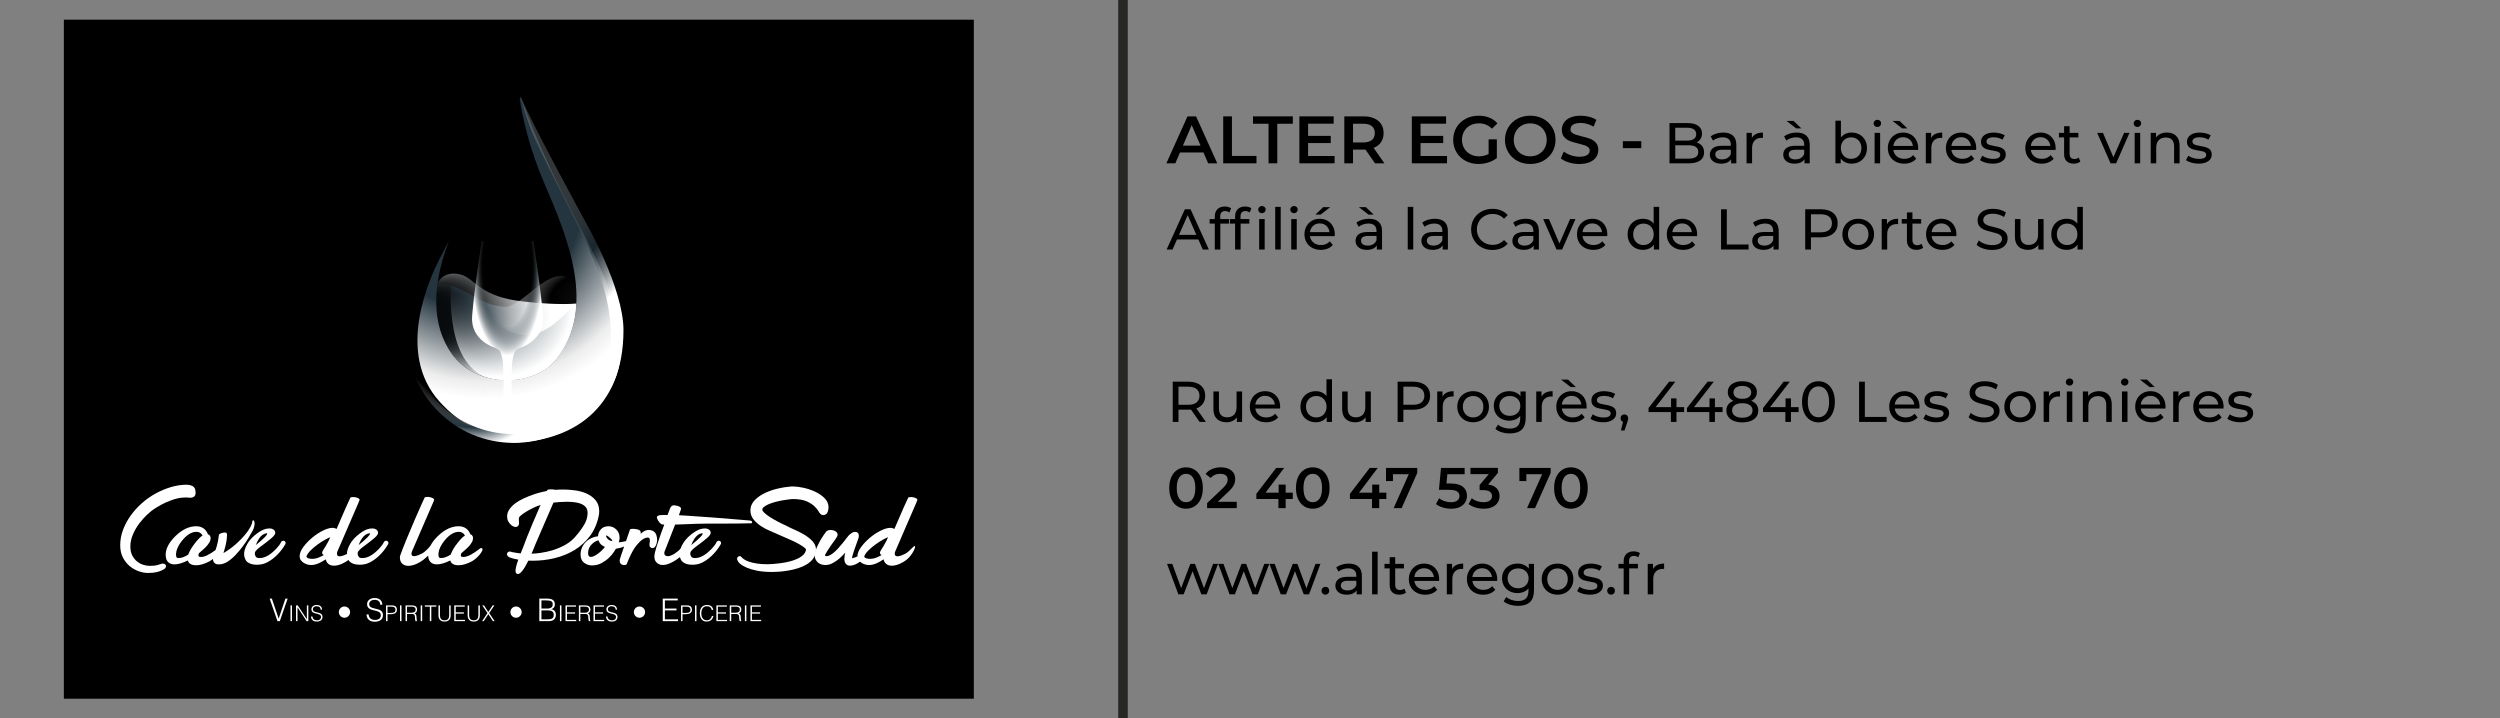 <?xml version="1.0" encoding="UTF-8"?>
<svg xmlns="http://www.w3.org/2000/svg" version="1.1" xmlns:xlink="http://www.w3.org/1999/xlink" viewBox="0 0 522 150">
  <rect x="0" y="0" width="522" height="150" fill="#808080" stroke="none"/>
  <defs>
    <radialGradient id="radial-gradient" cx="108.203" cy="63.029" fx="128.173" fy="63.029" r="20.598" gradientTransform="translate(0 10.782) scale(1 .829)" gradientUnits="userSpaceOnUse">
      <stop offset=".002" stop-color="#fff" stop-opacity=".1"/>
      <stop offset=".328" stop-color="#fff" stop-opacity="0"/>
      <stop offset=".624" stop-color="#24353f"/>
      <stop offset=".85" stop-color="#24353f" stop-opacity=".2"/>
    </radialGradient>
    <radialGradient id="radial-gradient-2" cx="104.879" cy="65.883" fx="85.949" fy="65.883" r="19.012" gradientUnits="userSpaceOnUse">
      <stop offset=".184" stop-color="#24353f" stop-opacity="0"/>
      <stop offset=".231" stop-color="rgba(66, 81, 89, .14)" stop-opacity=".14"/>
      <stop offset=".313" stop-color="rgba(115, 126, 133, .365)" stop-opacity=".365"/>
      <stop offset=".395" stop-color="rgba(158, 165, 170, .559)" stop-opacity=".559"/>
      <stop offset=".475" stop-color="rgba(193, 197, 200, .718)" stop-opacity=".718"/>
      <stop offset=".554" stop-color="rgba(220, 222, 224, .841)" stop-opacity=".841"/>
      <stop offset=".63" stop-color="rgba(239, 240, 241, .929)" stop-opacity=".929"/>
      <stop offset=".702" stop-color="rgba(251, 251, 251, .982)" stop-opacity=".982"/>
      <stop offset=".766" stop-color="#fff"/>
    </radialGradient>
    <radialGradient id="radial-gradient-3" cx="94.639" cy="53.246" fx="94.639" fy="53.246" r="37.453" gradientTransform="translate(55.915 -40.602) rotate(46.357) scale(1 .69)" gradientUnits="userSpaceOnUse">
      <stop offset="0" stop-color="#24353f"/>
      <stop offset=".08" stop-color="#24353f"/>
      <stop offset=".262" stop-color="#24353f" stop-opacity=".3"/>
      <stop offset=".785" stop-color="#fff" stop-opacity=".996"/>
      <stop offset="1" stop-color="#fff"/>
    </radialGradient>
    <radialGradient id="radial-gradient-4" cx="97.508" cy="38.839" fx="97.508" fy="38.839" r="45.589" gradientTransform="translate(77.75 -62.913) rotate(59.184) scale(1 .905)" gradientUnits="userSpaceOnUse">
      <stop offset=".568" stop-color="#24353f"/>
      <stop offset=".915" stop-color="#ededed"/>
      <stop offset="1" stop-color="#fff"/>
    </radialGradient>
    <radialGradient id="radial-gradient-5" cx="119.01" cy="38.609" fx="103.392" fy="1.124" r="40.609" gradientTransform="translate(39.518 130.135) rotate(-60) scale(1 .598)" gradientUnits="userSpaceOnUse">
      <stop offset=".079" stop-color="#fff" stop-opacity="0"/>
      <stop offset=".719" stop-color="#24353f" stop-opacity=".693"/>
      <stop offset=".924" stop-color="#fff"/>
    </radialGradient>
    <radialGradient id="radial-gradient-6" cx="-53.395" cy="75.224" fx="-53.395" fy="75.224" r="21.865" gradientTransform="translate(88.843 .402) rotate(-138.458) scale(1 -.7)" gradientUnits="userSpaceOnUse">
      <stop offset=".487" stop-color="#9d9d9c" stop-opacity="0"/>
      <stop offset=".755" stop-color="#24353f"/>
      <stop offset=".952" stop-color="#fff"/>
    </radialGradient>
    <radialGradient id="radial-gradient-7" cx="105.957" cy="55.708" fx="105.957" fy="55.708" r="13.188" gradientTransform="translate(0 -80.625) scale(1 2.447)" gradientUnits="userSpaceOnUse">
      <stop offset=".053" stop-color="#24353f" stop-opacity="0"/>
      <stop offset=".388" stop-color="#24353f" stop-opacity="0"/>
      <stop offset=".574" stop-color="#fff"/>
      <stop offset="1" stop-color="#fff"/>
    </radialGradient>
  </defs>
  <g isolation="isolate">
    <g id="Calque_1" data-name="Calque 1">
      <g>
        <path d="M251.279,31.831h-4.9l-.966,2.268h-1.876l4.41-9.8h1.792l4.424,9.8h-1.904l-.979-2.268ZM250.677,30.402l-1.848-4.284-1.834,4.284h3.682Z" fill="#000" stroke-width="0"/>
        <path d="M255.409,24.299h1.82v8.26h5.124v1.54h-6.944v-9.8Z" fill="#000" stroke-width="0"/>
        <path d="M264.873,25.839h-3.248v-1.54h8.316v1.54h-3.248v8.26h-1.82v-8.26Z" fill="#000" stroke-width="0"/>
        <path d="M278.663,32.572v1.526h-7.351v-9.8h7.154v1.525h-5.334v2.549h4.732v1.498h-4.732v2.701h5.53Z" fill="#000" stroke-width="0"/>
        <path d="M287.105,34.099l-2.002-2.87c-.084.01-.211.014-.379.014h-2.212v2.856h-1.819v-9.8h4.031c.85,0,1.59.14,2.219.42.631.28,1.113.682,1.449,1.204s.504,1.144.504,1.861c0,.738-.18,1.372-.539,1.904s-.875.929-1.547,1.19l2.254,3.22h-1.959ZM286.447,26.343c-.411-.336-1.014-.504-1.807-.504h-2.128v3.906h2.128c.793,0,1.396-.171,1.807-.512.41-.341.615-.823.615-1.449s-.205-1.105-.615-1.441Z" fill="#000" stroke-width="0"/>
        <path d="M302.141,32.572v1.526h-7.351v-9.8h7.154v1.525h-5.334v2.549h4.731v1.498h-4.731v2.701h5.53Z" fill="#000" stroke-width="0"/>
        <path d="M310.82,29.087h1.723v3.905c-.504.401-1.093.71-1.765.925-.672.214-1.362.321-2.071.321-.999,0-1.9-.217-2.703-.65-.803-.435-1.432-1.034-1.89-1.799-.457-.766-.686-1.629-.686-2.591s.229-1.824.686-2.59c.458-.765,1.09-1.365,1.897-1.799.807-.434,1.715-.651,2.723-.651.821,0,1.568.136,2.24.406s1.236.668,1.693,1.19l-1.147,1.12c-.747-.747-1.647-1.12-2.702-1.12-.69,0-1.305.145-1.841.434-.537.29-.957.695-1.26,1.218-.304.523-.455,1.12-.455,1.792,0,.653.151,1.242.455,1.765.303.522.723.934,1.26,1.231.536.299,1.146.448,1.827.448.765,0,1.438-.168,2.016-.504v-3.052Z" fill="#000" stroke-width="0"/>
        <path d="M316.812,33.588c-.803-.435-1.433-1.036-1.891-1.807-.457-.77-.686-1.631-.686-2.583s.229-1.812.686-2.583c.458-.77,1.088-1.372,1.891-1.806s1.703-.651,2.702-.651,1.899.218,2.702.651,1.432,1.034,1.89,1.799c.457.766.687,1.629.687,2.59s-.229,1.825-.687,2.591c-.458.765-1.087,1.364-1.89,1.799-.803.434-1.704.65-2.702.65s-1.899-.217-2.702-.65ZM321.278,32.201c.522-.294.934-.704,1.231-1.231.299-.527.448-1.118.448-1.771s-.149-1.243-.448-1.771c-.298-.527-.709-.938-1.231-1.232s-1.11-.44-1.764-.44-1.241.146-1.765.44c-.522.294-.934.705-1.231,1.232-.299.527-.448,1.118-.448,1.771s.149,1.244.448,1.771c.298.527.709.938,1.231,1.231.523.295,1.111.441,1.765.441s1.241-.146,1.764-.441Z" fill="#000" stroke-width="0"/>
        <path d="M327.571,33.917c-.705-.215-1.263-.5-1.673-.854l.63-1.414c.401.317.894.576,1.477.777.583.2,1.169.301,1.757.301.729,0,1.271-.116,1.632-.35.358-.233.538-.542.538-.925,0-.279-.1-.511-.301-.692-.2-.183-.455-.324-.763-.427s-.728-.22-1.26-.351c-.747-.177-1.351-.354-1.813-.532-.462-.177-.858-.454-1.189-.833-.332-.378-.497-.889-.497-1.532,0-.542.146-1.034.44-1.478.295-.443.737-.795,1.33-1.057s1.318-.393,2.178-.393c.597,0,1.185.075,1.764.225.578.149,1.078.364,1.498.644l-.574,1.414c-.43-.252-.877-.443-1.344-.574-.467-.13-.92-.195-1.358-.195-.719,0-1.253.121-1.603.363-.351.243-.525.565-.525.967,0,.279.101.509.301.686.201.178.455.317.764.42.308.103.728.22,1.26.351.729.168,1.325.343,1.792.524.467.183.865.46,1.197.833.331.374.497.878.497,1.512,0,.542-.147,1.032-.441,1.471s-.74.788-1.337,1.05c-.598.261-1.325.392-2.185.392-.756,0-1.486-.107-2.19-.321Z" fill="#000" stroke-width="0"/>
        <path d="M338.848,29.478h3.851v1.456h-3.851v-1.456Z" fill="#000" stroke-width="0"/>
        <path d="M355.396,30.48c.28.356.42.807.42,1.351,0,.728-.273,1.288-.821,1.68-.549.392-1.347.588-2.395.588h-4.008v-8.4h3.768c.961,0,1.702.192,2.227.576.523.384.786.916.786,1.597,0,.439-.103.819-.307,1.14s-.478.563-.821.731c.487.137.871.383,1.151.738ZM349.792,26.671v2.688h2.46c.615,0,1.09-.113,1.422-.342.332-.228.498-.562.498-1.002s-.166-.774-.498-1.002c-.332-.229-.807-.342-1.422-.342h-2.46ZM354.088,32.791c.344-.225.516-.576.516-1.057,0-.936-.684-1.403-2.052-1.403h-2.76v2.796h2.76c.68,0,1.192-.112,1.536-.336Z" fill="#000" stroke-width="0"/>
        <path d="M361.846,28.326c.468.433.702,1.076.702,1.933v3.84h-1.092v-.84c-.192.296-.466.521-.822.678s-.778.234-1.267.234c-.711,0-1.281-.172-1.709-.517-.429-.344-.643-.796-.643-1.355s.204-1.01.612-1.351c.408-.34,1.056-.51,1.944-.51h1.823v-.228c0-.496-.144-.876-.432-1.141-.288-.264-.712-.396-1.272-.396-.376,0-.744.062-1.104.186-.36.124-.664.29-.912.498l-.48-.863c.328-.265.721-.467,1.177-.606s.939-.21,1.452-.21c.879,0,1.554.216,2.021.647ZM360.699,32.988c.32-.195.553-.474.696-.834v-.888h-1.775c-.977,0-1.464.328-1.464.984,0,.319.123.571.371.756.248.184.592.275,1.032.275s.82-.098,1.14-.294Z" fill="#000" stroke-width="0"/>
        <path d="M366.676,27.967c.392-.192.867-.288,1.428-.288v1.116c-.064-.008-.152-.013-.264-.013-.624,0-1.114.187-1.471.559-.355.372-.533.902-.533,1.59v3.168h-1.152v-6.36h1.104v1.068c.2-.368.496-.648.889-.84Z" fill="#000" stroke-width="0"/>
        <path d="M377.17,28.326c.468.433.701,1.076.701,1.933v3.84h-1.092v-.84c-.191.296-.466.521-.822.678-.355.156-.777.234-1.266.234-.712,0-1.282-.172-1.71-.517-.428-.344-.642-.796-.642-1.355s.203-1.01.611-1.351c.408-.34,1.057-.51,1.944-.51h1.824v-.228c0-.496-.145-.876-.433-1.141-.287-.264-.712-.396-1.271-.396-.376,0-.744.062-1.104.186-.36.124-.665.29-.912.498l-.48-.863c.328-.265.72-.467,1.176-.606s.94-.21,1.452-.21c.88,0,1.554.216,2.022.647ZM373.035,25.255h1.465l1.632,1.56h-1.08l-2.017-1.56ZM376.023,32.988c.32-.195.552-.474.696-.834v-.888h-1.776c-.977,0-1.464.328-1.464.984,0,.319.124.571.372.756.248.184.592.275,1.032.275s.819-.098,1.14-.294Z" fill="#000" stroke-width="0"/>
        <path d="M388.264,28.087c.487.271.869.651,1.146,1.14s.414,1.052.414,1.692-.138,1.206-.414,1.697c-.276.492-.658.875-1.146,1.146-.488.272-1.041.408-1.656.408-.473,0-.904-.092-1.296-.276-.393-.184-.716-.452-.972-.804v1.008h-1.104v-8.904h1.151v3.504c.257-.336.576-.59.961-.762.384-.172.804-.258,1.26-.258.615,0,1.168.136,1.656.408ZM387.609,32.881c.324-.188.58-.452.768-.792.188-.34.282-.73.282-1.17s-.094-.83-.282-1.17c-.188-.34-.443-.603-.768-.786-.324-.185-.69-.276-1.098-.276-.4,0-.765.092-1.093.276-.328.184-.584.446-.768.786-.185.34-.276.729-.276,1.17s.092.83.276,1.17c.184.34.439.604.768.792.328.188.692.282,1.093.282.407,0,.773-.095,1.098-.282Z" fill="#000" stroke-width="0"/>
        <path d="M391.438,26.299c-.148-.145-.223-.32-.223-.528s.074-.386.223-.534c.147-.147.334-.222.558-.222s.41.07.558.21c.148.14.223.314.223.522,0,.216-.074.397-.223.546-.147.147-.334.222-.558.222s-.41-.072-.558-.216ZM391.419,27.738h1.152v6.36h-1.152v-6.36Z" fill="#000" stroke-width="0"/>
        <path d="M400.491,31.303h-5.16c.072.56.318,1.01.738,1.35.42.341.941.511,1.565.511.76,0,1.372-.257,1.836-.769l.637.744c-.288.336-.646.592-1.074.768-.428.177-.906.265-1.434.265-.673,0-1.269-.139-1.789-.414-.52-.276-.922-.662-1.205-1.158-.284-.496-.427-1.056-.427-1.68,0-.616.139-1.172.414-1.668.276-.496.656-.883,1.141-1.158.483-.276,1.029-.414,1.638-.414s1.15.138,1.626.414c.476.275.848.662,1.116,1.158.268.496.402,1.063.402,1.704,0,.088-.009.203-.024.348ZM395.163,25.255h1.464l1.632,1.56h-1.08l-2.016-1.56ZM395.985,29.154c-.372.336-.591.776-.654,1.32h4.08c-.064-.536-.282-.974-.654-1.314-.372-.34-.834-.51-1.386-.51s-1.014.168-1.386.504Z" fill="#000" stroke-width="0"/>
        <path d="M404.104,27.967c.392-.192.867-.288,1.428-.288v1.116c-.064-.008-.152-.013-.264-.013-.625,0-1.115.187-1.471.559s-.534.902-.534,1.59v3.168h-1.151v-6.36h1.104v1.068c.2-.368.496-.648.889-.84Z" fill="#000" stroke-width="0"/>
        <path d="M412.611,31.303h-5.16c.072.56.318,1.01.738,1.35.42.341.941.511,1.565.511.76,0,1.372-.257,1.836-.769l.636.744c-.287.336-.646.592-1.074.768-.428.177-.905.265-1.434.265-.672,0-1.268-.139-1.788-.414-.52-.276-.922-.662-1.206-1.158-.283-.496-.426-1.056-.426-1.68,0-.616.139-1.172.414-1.668.276-.496.656-.883,1.141-1.158.483-.276,1.029-.414,1.638-.414s1.149.138,1.626.414c.476.275.848.662,1.115,1.158.269.496.402,1.063.402,1.704,0,.088-.008.203-.023.348ZM408.105,29.154c-.373.336-.591.776-.654,1.32h4.08c-.064-.536-.282-.974-.654-1.314-.372-.34-.834-.51-1.386-.51s-1.015.168-1.386.504Z" fill="#000" stroke-width="0"/>
        <path d="M414.555,33.961c-.479-.141-.855-.318-1.128-.534l.48-.912c.279.2.62.36,1.02.48.4.119.804.18,1.212.18,1.008,0,1.512-.288,1.512-.864,0-.192-.067-.344-.203-.456-.137-.111-.307-.193-.51-.246-.205-.052-.494-.109-.871-.174-.512-.08-.93-.172-1.254-.276-.323-.104-.602-.279-.834-.527-.231-.248-.348-.596-.348-1.044,0-.576.24-1.038.72-1.387.48-.348,1.124-.521,1.933-.521.424,0,.848.052,1.271.156.424.104.772.244,1.044.42l-.491.912c-.521-.336-1.133-.504-1.836-.504-.488,0-.86.08-1.116.239-.257.16-.384.372-.384.637,0,.208.071.371.215.491.145.12.322.208.535.265.211.056.51.12.894.191.512.089.926.183,1.242.282.315.101.586.271.81.51.224.24.336.576.336,1.009,0,.575-.246,1.033-.738,1.373-.491.341-1.162.511-2.01.511-.52,0-1.02-.07-1.5-.21Z" fill="#000" stroke-width="0"/>
        <path d="M429.195,31.303h-5.16c.072.56.318,1.01.738,1.35.42.341.941.511,1.565.511.76,0,1.372-.257,1.836-.769l.636.744c-.287.336-.646.592-1.074.768-.428.177-.905.265-1.434.265-.672,0-1.268-.139-1.788-.414-.52-.276-.922-.662-1.206-1.158-.283-.496-.426-1.056-.426-1.68,0-.616.139-1.172.414-1.668.276-.496.656-.883,1.141-1.158.483-.276,1.029-.414,1.638-.414s1.149.138,1.626.414c.476.275.848.662,1.115,1.158.269.496.402,1.063.402,1.704,0,.088-.008.203-.023.348ZM424.689,29.154c-.373.336-.591.776-.654,1.32h4.08c-.064-.536-.282-.974-.654-1.314-.372-.34-.834-.51-1.386-.51s-1.015.168-1.386.504Z" fill="#000" stroke-width="0"/>
        <path d="M434.391,33.727c-.168.145-.376.254-.624.33s-.504.114-.768.114c-.64,0-1.136-.172-1.488-.517-.353-.344-.528-.836-.528-1.476v-3.492h-1.08v-.948h1.08v-1.392h1.152v1.392h1.824v.948h-1.824v3.444c0,.344.086.607.258.792.172.184.418.275.738.275.352,0,.652-.1.9-.3l.359.828Z" fill="#000" stroke-width="0"/>
        <path d="M444.639,27.738l-2.784,6.36h-1.176l-2.784-6.36h1.2l2.185,5.101,2.231-5.101h1.128Z" fill="#000" stroke-width="0"/>
        <path d="M445.736,26.299c-.148-.145-.222-.32-.222-.528s.073-.386.222-.534c.148-.147.334-.222.559-.222s.409.07.558.21c.147.14.222.314.222.522,0,.216-.074.397-.222.546-.148.147-.334.222-.558.222s-.41-.072-.559-.216ZM445.719,27.738h1.151v6.36h-1.151v-6.36Z" fill="#000" stroke-width="0"/>
        <path d="M454.389,28.381c.476.468.714,1.154.714,2.058v3.66h-1.152v-3.528c0-.615-.147-1.08-.444-1.392-.296-.312-.72-.468-1.271-.468-.624,0-1.116.182-1.477.546-.359.364-.539.886-.539,1.565v3.276h-1.152v-6.36h1.104v.96c.232-.327.547-.579.942-.756.396-.176.846-.264,1.351-.264.808,0,1.449.234,1.926.702Z" fill="#000" stroke-width="0"/>
        <path d="M457.562,33.961c-.48-.141-.856-.318-1.128-.534l.479-.912c.28.2.62.36,1.021.48.399.119.804.18,1.212.18,1.008,0,1.512-.288,1.512-.864,0-.192-.068-.344-.203-.456-.137-.111-.307-.193-.511-.246-.204-.052-.494-.109-.87-.174-.512-.08-.93-.172-1.254-.276-.324-.104-.602-.279-.834-.527s-.348-.596-.348-1.044c0-.576.24-1.038.72-1.387.479-.348,1.124-.521,1.933-.521.424,0,.848.052,1.271.156.424.104.771.244,1.044.42l-.492.912c-.521-.336-1.132-.504-1.836-.504-.487,0-.86.08-1.116.239-.256.16-.384.372-.384.637,0,.208.072.371.216.491.145.12.322.208.534.265.212.056.511.12.894.191.513.089.927.183,1.242.282.316.101.586.271.811.51.224.24.336.576.336,1.009,0,.575-.246,1.033-.738,1.373-.492.341-1.162.511-2.01.511-.52,0-1.02-.07-1.5-.21Z" fill="#000" stroke-width="0"/>
        <path d="M250.219,49.999h-4.464l-.924,2.1h-1.236l3.804-8.4h1.188l3.816,8.4h-1.26l-.924-2.1ZM249.799,49.039l-1.812-4.116-1.812,4.116h3.624Z" fill="#000" stroke-width="0"/>
        <path d="M254.779,45.186v.552h1.848v.948h-1.824v5.412h-1.152v-5.412h-1.08v-.948h1.08v-.563c0-.632.184-1.132.552-1.5.368-.368.884-.552,1.548-.552.256,0,.496.031.72.096.224.064.416.156.576.276l-.348.876c-.265-.2-.561-.301-.889-.301-.688,0-1.032.372-1.032,1.116Z" fill="#000" stroke-width="0"/>
        <path d="M259.015,45.186v.552h1.849v.948h-1.824v5.412h-1.152v-5.412h-1.08v-.948h1.08v-.563c0-.632.184-1.132.552-1.5.368-.368.884-.552,1.548-.552.256,0,.496.031.72.096.224.064.416.156.576.276l-.348.876c-.264-.2-.56-.301-.888-.301-.688,0-1.032.372-1.032,1.116ZM262.933,44.299c-.147-.145-.222-.32-.222-.528s.074-.386.222-.534c.148-.147.334-.222.559-.222s.409.07.558.21.223.314.223.522c0,.216-.074.397-.223.546-.148.147-.334.222-.558.222s-.41-.072-.559-.216ZM262.915,45.738h1.151v6.36h-1.151v-6.36Z" fill="#000" stroke-width="0"/>
        <path d="M266.263,43.194h1.151v8.904h-1.151v-8.904Z" fill="#000" stroke-width="0"/>
        <path d="M269.629,44.299c-.148-.145-.223-.32-.223-.528s.074-.386.223-.534c.147-.147.334-.222.558-.222s.41.07.558.21c.148.14.223.314.223.522,0,.216-.074.397-.223.546-.147.147-.334.222-.558.222s-.41-.072-.558-.216ZM269.61,45.738h1.152v6.36h-1.152v-6.36Z" fill="#000" stroke-width="0"/>
        <path d="M278.683,49.303h-5.16c.072.56.318,1.01.738,1.35.42.341.941.511,1.565.511.76,0,1.372-.257,1.836-.769l.637.744c-.288.336-.646.592-1.074.768-.428.177-.906.265-1.434.265-.673,0-1.269-.139-1.789-.414-.52-.276-.922-.662-1.205-1.158-.284-.496-.427-1.056-.427-1.68,0-.616.139-1.172.414-1.668.276-.496.656-.883,1.141-1.158.483-.276,1.029-.414,1.638-.414s1.15.138,1.626.414c.476.275.848.662,1.116,1.158.268.496.402,1.063.402,1.704,0,.088-.009.203-.024.348ZM274.177,47.154c-.372.336-.591.776-.654,1.32h4.08c-.064-.536-.282-.974-.654-1.314-.372-.34-.834-.51-1.386-.51s-1.014.168-1.386.504ZM276.282,43.255h1.464l-2.016,1.56h-1.08l1.632-1.56Z" fill="#000" stroke-width="0"/>
        <path d="M287.868,46.326c.468.433.702,1.076.702,1.933v3.84h-1.092v-.84c-.192.296-.466.521-.822.678-.355.156-.777.234-1.266.234-.712,0-1.282-.172-1.71-.517-.429-.344-.642-.796-.642-1.355s.203-1.01.611-1.351c.408-.34,1.057-.51,1.944-.51h1.823v-.228c0-.496-.144-.876-.432-1.141-.288-.264-.712-.396-1.271-.396-.377,0-.744.062-1.104.186s-.664.29-.912.498l-.479-.863c.328-.265.72-.467,1.176-.606s.939-.21,1.452-.21c.88,0,1.554.216,2.021.647ZM283.734,43.255h1.464l1.632,1.56h-1.08l-2.016-1.56ZM286.723,50.988c.319-.195.552-.474.695-.834v-.888h-1.775c-.977,0-1.464.328-1.464.984,0,.319.124.571.372.756.248.184.592.275,1.031.275s.82-.098,1.141-.294Z" fill="#000" stroke-width="0"/>
        <path d="M293.935,43.194h1.151v8.904h-1.151v-8.904Z" fill="#000" stroke-width="0"/>
        <path d="M301.62,46.326c.468.433.702,1.076.702,1.933v3.84h-1.092v-.84c-.192.296-.467.521-.822.678-.356.156-.778.234-1.266.234-.713,0-1.282-.172-1.711-.517-.428-.344-.642-.796-.642-1.355s.204-1.01.612-1.351c.408-.34,1.056-.51,1.943-.51h1.824v-.228c0-.496-.144-.876-.432-1.141-.288-.264-.712-.396-1.272-.396-.376,0-.743.062-1.104.186s-.664.29-.912.498l-.479-.863c.327-.265.72-.467,1.176-.606s.939-.21,1.451-.21c.881,0,1.555.216,2.022.647ZM300.475,50.988c.319-.195.552-.474.695-.834v-.888h-1.775c-.977,0-1.465.328-1.465.984,0,.319.125.571.373.756.247.184.592.275,1.031.275s.82-.098,1.141-.294Z" fill="#000" stroke-width="0"/>
        <path d="M309.336,51.637c-.676-.372-1.206-.884-1.59-1.536s-.576-1.386-.576-2.202.192-1.55.576-2.202c.384-.651.916-1.164,1.596-1.536.681-.371,1.44-.558,2.28-.558.656,0,1.256.11,1.8.33s1.008.546,1.393.978l-.78.757c-.632-.664-1.42-.996-2.364-.996-.624,0-1.188.14-1.691.42s-.898.666-1.183,1.158c-.284.491-.426,1.042-.426,1.649s.142,1.158.426,1.65.679.878,1.183,1.158c.504.279,1.067.42,1.691.42.937,0,1.725-.336,2.364-1.009l.78.757c-.385.432-.851.76-1.398.983-.548.225-1.15.336-1.806.336-.84,0-1.599-.186-2.274-.558Z" fill="#000" stroke-width="0"/>
        <path d="M320.616,46.326c.468.433.702,1.076.702,1.933v3.84h-1.092v-.84c-.192.296-.467.521-.822.678-.356.156-.778.234-1.267.234-.712,0-1.282-.172-1.71-.517-.428-.344-.642-.796-.642-1.355s.204-1.01.612-1.351c.408-.34,1.056-.51,1.943-.51h1.824v-.228c0-.496-.145-.876-.432-1.141-.288-.264-.713-.396-1.272-.396-.376,0-.744.062-1.104.186-.36.124-.665.29-.912.498l-.48-.863c.328-.265.72-.467,1.177-.606.455-.14.939-.21,1.451-.21.88,0,1.555.216,2.022.647ZM319.47,50.988c.32-.195.552-.474.696-.834v-.888h-1.775c-.977,0-1.465.328-1.465.984,0,.319.124.571.372.756.248.184.592.275,1.032.275s.82-.098,1.14-.294Z" fill="#000" stroke-width="0"/>
        <path d="M328.962,45.738l-2.784,6.36h-1.176l-2.783-6.36h1.199l2.185,5.101,2.231-5.101h1.128Z" fill="#000" stroke-width="0"/>
        <path d="M335.586,49.303h-5.16c.072.56.318,1.01.738,1.35.42.341.941.511,1.566.511.76,0,1.371-.257,1.836-.769l.636.744c-.288.336-.646.592-1.074.768-.428.177-.906.265-1.434.265-.673,0-1.269-.139-1.788-.414-.521-.276-.922-.662-1.206-1.158s-.427-1.056-.427-1.68c0-.616.139-1.172.414-1.668.276-.496.656-.883,1.141-1.158.484-.276,1.029-.414,1.638-.414s1.15.138,1.626.414c.477.275.848.662,1.116,1.158s.402,1.063.402,1.704c0,.088-.009.203-.024.348ZM331.08,47.154c-.372.336-.59.776-.654,1.32h4.08c-.064-.536-.281-.974-.654-1.314-.371-.34-.834-.51-1.386-.51s-1.014.168-1.386.504Z" fill="#000" stroke-width="0"/>
        <path d="M346.434,43.194v8.904h-1.104v-1.008c-.256.352-.58.62-.972.804-.393.185-.824.276-1.296.276-.617,0-1.169-.136-1.656-.408-.488-.271-.87-.654-1.146-1.146-.275-.491-.414-1.058-.414-1.697s.139-1.204.414-1.692c.276-.488.658-.868,1.146-1.14.487-.272,1.039-.408,1.656-.408.455,0,.875.086,1.26.258.384.172.703.426.96.762v-3.504h1.151ZM344.25,50.881c.328-.188.584-.452.768-.792.185-.34.276-.73.276-1.17s-.092-.83-.276-1.17c-.184-.34-.439-.603-.768-.786-.328-.185-.692-.276-1.092-.276-.408,0-.774.092-1.098.276-.324.184-.58.446-.769.786s-.282.729-.282,1.17.094.83.282,1.17.444.604.769.792c.323.188.689.282,1.098.282.399,0,.764-.095,1.092-.282Z" fill="#000" stroke-width="0"/>
        <path d="M354.342,49.303h-5.16c.072.56.318,1.01.738,1.35.42.341.941.511,1.566.511.76,0,1.371-.257,1.836-.769l.636.744c-.288.336-.646.592-1.074.768-.428.177-.906.265-1.434.265-.673,0-1.269-.139-1.788-.414-.521-.276-.922-.662-1.206-1.158s-.427-1.056-.427-1.68c0-.616.139-1.172.414-1.668.276-.496.656-.883,1.141-1.158.484-.276,1.029-.414,1.638-.414s1.15.138,1.626.414c.477.275.848.662,1.116,1.158s.402,1.063.402,1.704c0,.088-.009.203-.024.348ZM349.836,47.154c-.372.336-.59.776-.654,1.32h4.08c-.064-.536-.281-.974-.654-1.314-.371-.34-.834-.51-1.386-.51s-1.014.168-1.386.504Z" fill="#000" stroke-width="0"/>
        <path d="M359.357,43.698h1.2v7.356h4.548v1.044h-5.748v-8.4Z" fill="#000" stroke-width="0"/>
        <path d="M370.691,46.326c.469.433.702,1.076.702,1.933v3.84h-1.092v-.84c-.192.296-.466.521-.822.678s-.778.234-1.266.234c-.712,0-1.282-.172-1.71-.517-.428-.344-.643-.796-.643-1.355s.204-1.01.612-1.351c.408-.34,1.056-.51,1.944-.51h1.824v-.228c0-.496-.145-.876-.433-1.141-.288-.264-.712-.396-1.272-.396-.375,0-.743.062-1.104.186-.359.124-.664.29-.912.498l-.479-.863c.327-.265.72-.467,1.176-.606s.94-.21,1.452-.21c.88,0,1.554.216,2.021.647ZM369.546,50.988c.319-.195.552-.474.696-.834v-.888h-1.776c-.977,0-1.464.328-1.464.984,0,.319.124.571.372.756.247.184.592.275,1.032.275s.819-.098,1.14-.294Z" fill="#000" stroke-width="0"/>
        <path d="M382.77,44.478c.624.521.936,1.236.936,2.148s-.312,1.628-.936,2.147c-.624.521-1.48.78-2.568.78h-2.076v2.544h-1.199v-8.4h3.275c1.088,0,1.944.261,2.568.78ZM381.905,48.024c.4-.324.601-.79.601-1.397s-.2-1.074-.601-1.398c-.399-.324-.979-.486-1.739-.486h-2.041v3.769h2.041c.76,0,1.34-.162,1.739-.486Z" fill="#000" stroke-width="0"/>
        <path d="M386.298,51.751c-.505-.28-.898-.666-1.183-1.158-.283-.492-.426-1.05-.426-1.674s.143-1.183.426-1.674c.284-.492.678-.877,1.183-1.152.504-.276,1.071-.414,1.704-.414s1.197.138,1.697.414c.5.275.893.66,1.176,1.152.284.491.427,1.05.427,1.674s-.143,1.182-.427,1.674c-.283.492-.676.878-1.176,1.158-.5.279-1.066.42-1.697.42s-1.2-.141-1.704-.42ZM389.1,50.881c.324-.188.578-.452.762-.792s.276-.73.276-1.17-.093-.83-.276-1.17-.438-.603-.762-.786c-.324-.185-.689-.276-1.098-.276s-.774.092-1.099.276c-.323.184-.58.446-.768.786-.188.34-.282.729-.282,1.17s.094.83.282,1.17c.188.34.444.604.768.792.324.188.69.282,1.099.282s.773-.095,1.098-.282Z" fill="#000" stroke-width="0"/>
        <path d="M394.89,45.967c.392-.192.868-.288,1.428-.288v1.116c-.064-.008-.152-.013-.264-.013-.624,0-1.114.187-1.47.559-.356.372-.535.902-.535,1.59v3.168h-1.151v-6.36h1.104v1.068c.199-.368.495-.648.888-.84Z" fill="#000" stroke-width="0"/>
        <path d="M401.573,51.727c-.168.145-.376.254-.624.33s-.504.114-.768.114c-.641,0-1.137-.172-1.488-.517-.353-.344-.528-.836-.528-1.476v-3.492h-1.08v-.948h1.08v-1.392h1.152v1.392h1.824v.948h-1.824v3.444c0,.344.086.607.258.792.172.184.418.275.738.275.352,0,.651-.1.899-.3l.36.828Z" fill="#000" stroke-width="0"/>
        <path d="M408.473,49.303h-5.159c.071.56.317,1.01.737,1.35.42.341.942.511,1.566.511.76,0,1.372-.257,1.836-.769l.636.744c-.288.336-.646.592-1.073.768-.429.177-.906.265-1.435.265-.672,0-1.268-.139-1.788-.414-.52-.276-.922-.662-1.206-1.158s-.426-1.056-.426-1.68c0-.616.138-1.172.414-1.668s.656-.883,1.14-1.158c.484-.276,1.03-.414,1.639-.414s1.149.138,1.626.414c.476.275.848.662,1.116,1.158.268.496.401,1.063.401,1.704,0,.088-.008.203-.024.348ZM403.967,47.154c-.371.336-.59.776-.653,1.32h4.08c-.064-.536-.282-.974-.654-1.314-.372-.34-.834-.51-1.386-.51s-1.015.168-1.387.504Z" fill="#000" stroke-width="0"/>
        <path d="M414.107,51.9c-.588-.195-1.051-.45-1.387-.762l.444-.937c.319.288.729.522,1.229.702.5.181,1.015.271,1.543.271.695,0,1.215-.118,1.56-.354.344-.235.516-.55.516-.941,0-.288-.094-.522-.282-.702-.188-.18-.42-.318-.695-.414-.276-.096-.666-.204-1.17-.324-.633-.151-1.143-.304-1.53-.456-.388-.151-.72-.386-.996-.702-.276-.315-.414-.741-.414-1.277,0-.448.118-.853.354-1.212.235-.36.594-.648,1.074-.864.479-.216,1.075-.324,1.787-.324.496,0,.984.064,1.465.192.479.128.892.312,1.235.552l-.396.96c-.353-.224-.729-.394-1.129-.51-.399-.116-.791-.174-1.176-.174-.68,0-1.189.124-1.529.372s-.51.567-.51.96c0,.287.096.521.287.701.192.181.43.32.715.42.283.101.67.206,1.157.318.632.152,1.141.305,1.524.456.384.152.714.384.99.696.275.312.414.731.414,1.26,0,.44-.12.842-.36,1.206s-.604.652-1.092.864c-.488.212-1.089.317-1.8.317-.633,0-1.242-.098-1.83-.294Z" fill="#000" stroke-width="0"/>
        <path d="M426.701,45.738v6.36h-1.092v-.96c-.232.328-.539.582-.918.762-.381.181-.795.271-1.242.271-.849,0-1.517-.234-2.004-.702-.488-.468-.732-1.158-.732-2.07v-3.66h1.152v3.528c0,.616.147,1.082.443,1.398.296.315.721.474,1.272.474.607,0,1.088-.184,1.44-.552.352-.368.527-.889.527-1.561v-3.288h1.152Z" fill="#000" stroke-width="0"/>
        <path d="M434.896,43.194v8.904h-1.104v-1.008c-.256.352-.58.62-.973.804-.392.185-.824.276-1.296.276-.616,0-1.168-.136-1.655-.408-.488-.271-.87-.654-1.146-1.146-.275-.491-.414-1.058-.414-1.697s.139-1.204.414-1.692c.276-.488.658-.868,1.146-1.14.487-.272,1.039-.408,1.655-.408.456,0,.876.086,1.261.258.384.172.703.426.959.762v-3.504h1.152ZM432.713,50.881c.328-.188.584-.452.768-.792s.276-.73.276-1.17-.093-.83-.276-1.17-.439-.603-.768-.786c-.328-.185-.692-.276-1.092-.276-.408,0-.774.092-1.099.276-.323.184-.58.446-.768.786-.188.34-.282.729-.282,1.17s.094.83.282,1.17c.188.34.444.604.768.792.324.188.69.282,1.099.282.399,0,.764-.095,1.092-.282Z" fill="#000" stroke-width="0"/>
        <path d="M250.483,88.099l-1.812-2.58c-.224.017-.4.024-.528.024h-2.076v2.556h-1.2v-8.4h3.275c1.088,0,1.944.261,2.568.78.624.521.936,1.236.936,2.148,0,.647-.16,1.199-.48,1.655-.32.456-.776.788-1.368.996l1.992,2.82h-1.308ZM249.847,84.03c.4-.327.601-.796.601-1.403s-.2-1.074-.601-1.398c-.4-.324-.979-.486-1.74-.486h-2.04v3.78h2.04c.76,0,1.34-.164,1.74-.492Z" fill="#000" stroke-width="0"/>
        <path d="M259.351,81.738v6.36h-1.092v-.96c-.232.328-.538.582-.918.762-.38.181-.794.271-1.242.271-.848,0-1.516-.234-2.004-.702s-.732-1.158-.732-2.07v-3.66h1.152v3.528c0,.616.148,1.082.444,1.398.296.315.72.474,1.271.474.608,0,1.088-.184,1.44-.552.352-.368.528-.889.528-1.561v-3.288h1.152Z" fill="#000" stroke-width="0"/>
        <path d="M267.271,85.303h-5.16c.072.56.318,1.01.738,1.35.42.341.942.511,1.565.511.761,0,1.373-.257,1.836-.769l.637.744c-.288.336-.646.592-1.074.768-.428.177-.906.265-1.434.265-.672,0-1.269-.139-1.788-.414-.521-.276-.922-.662-1.206-1.158-.284-.496-.426-1.056-.426-1.68,0-.616.138-1.172.414-1.668s.656-.883,1.14-1.158c.483-.276,1.03-.414,1.638-.414s1.15.138,1.626.414c.476.275.849.662,1.116,1.158s.402,1.063.402,1.704c0,.088-.008.203-.024.348ZM262.765,83.154c-.372.336-.59.776-.654,1.32h4.08c-.063-.536-.282-.974-.653-1.314-.373-.34-.834-.51-1.387-.51s-1.014.168-1.386.504Z" fill="#000" stroke-width="0"/>
        <path d="M278.119,79.194v8.904h-1.104v-1.008c-.256.352-.58.62-.972.804-.393.185-.824.276-1.297.276-.615,0-1.168-.136-1.655-.408-.488-.271-.87-.654-1.146-1.146-.275-.491-.414-1.058-.414-1.697s.139-1.204.414-1.692c.276-.488.658-.868,1.146-1.14.487-.272,1.04-.408,1.655-.408.457,0,.877.086,1.261.258s.704.426.96.762v-3.504h1.152ZM275.935,86.881c.328-.188.584-.452.769-.792.184-.34.275-.73.275-1.17s-.092-.83-.275-1.17c-.185-.34-.44-.603-.769-.786-.328-.185-.692-.276-1.092-.276-.408,0-.774.092-1.099.276-.323.184-.58.446-.768.786s-.282.729-.282,1.17.095.83.282,1.17.444.604.768.792c.324.188.69.282,1.099.282.399,0,.764-.095,1.092-.282Z" fill="#000" stroke-width="0"/>
        <path d="M286.23,81.738v6.36h-1.092v-.96c-.232.328-.538.582-.918.762-.381.181-.795.271-1.242.271-.848,0-1.516-.234-2.004-.702s-.732-1.158-.732-2.07v-3.66h1.152v3.528c0,.616.148,1.082.443,1.398.297.315.721.474,1.272.474.608,0,1.088-.184,1.44-.552.352-.368.527-.889.527-1.561v-3.288h1.152Z" fill="#000" stroke-width="0"/>
        <path d="M297.666,80.478c.624.521.937,1.236.937,2.148s-.312,1.628-.937,2.147c-.624.521-1.48.78-2.568.78h-2.075v2.544h-1.2v-8.4h3.275c1.088,0,1.944.261,2.568.78ZM296.803,84.024c.399-.324.6-.79.6-1.397s-.2-1.074-.6-1.398c-.4-.324-.98-.486-1.74-.486h-2.04v3.769h2.04c.76,0,1.34-.162,1.74-.486Z" fill="#000" stroke-width="0"/>
        <path d="M302.082,81.967c.392-.192.868-.288,1.428-.288v1.116c-.064-.008-.152-.013-.264-.013-.624,0-1.114.187-1.47.559-.356.372-.534.902-.534,1.59v3.168h-1.152v-6.36h1.104v1.068c.2-.368.495-.648.888-.84Z" fill="#000" stroke-width="0"/>
        <path d="M305.887,87.751c-.505-.28-.898-.666-1.183-1.158s-.426-1.05-.426-1.674.142-1.183.426-1.674c.284-.492.678-.877,1.183-1.152.504-.276,1.071-.414,1.703-.414s1.198.138,1.698.414c.5.275.892.66,1.176,1.152.284.491.427,1.05.427,1.674s-.143,1.182-.427,1.674-.676.878-1.176,1.158c-.5.279-1.066.42-1.698.42s-1.199-.141-1.703-.42ZM308.688,86.881c.323-.188.577-.452.762-.792.184-.34.276-.73.276-1.17s-.093-.83-.276-1.17c-.185-.34-.438-.603-.762-.786-.324-.185-.69-.276-1.099-.276s-.773.092-1.098.276c-.324.184-.58.446-.768.786-.188.34-.282.729-.282,1.17s.094.83.282,1.17c.188.34.443.604.768.792.324.188.689.282,1.098.282s.774-.095,1.099-.282Z" fill="#000" stroke-width="0"/>
        <path d="M318.57,81.738v5.496c0,1.112-.276,1.935-.828,2.466-.553.532-1.376.799-2.473.799-.6,0-1.172-.082-1.716-.246s-.983-.398-1.319-.702l.552-.888c.296.256.662.457,1.098.605.437.148.886.222,1.351.222.744,0,1.294-.176,1.649-.527.356-.353.534-.889.534-1.608v-.504c-.271.328-.605.574-1.002.738s-.826.246-1.29.246c-.608,0-1.158-.13-1.649-.391-.492-.26-.879-.624-1.158-1.092-.28-.468-.42-1.002-.42-1.602s.14-1.135.42-1.603c.279-.468.666-.83,1.158-1.086.491-.256,1.041-.384,1.649-.384.479,0,.926.088,1.338.264.412.177.75.437,1.015.78v-.984h1.092ZM316.38,86.562c.332-.176.592-.422.78-.738.188-.315.282-.674.282-1.073,0-.616-.204-1.114-.612-1.494s-.932-.57-1.572-.57c-.647,0-1.176.19-1.584.57s-.611.878-.611,1.494c0,.399.094.758.281,1.073.188.316.448.562.78.738s.71.264,1.134.264c.416,0,.79-.088,1.122-.264Z" fill="#000" stroke-width="0"/>
        <path d="M322.758,81.967c.392-.192.868-.288,1.428-.288v1.116c-.064-.008-.152-.013-.264-.013-.624,0-1.114.187-1.47.559-.356.372-.534.902-.534,1.59v3.168h-1.152v-6.36h1.104v1.068c.2-.368.495-.648.888-.84Z" fill="#000" stroke-width="0"/>
        <path d="M331.266,85.303h-5.16c.072.56.318,1.01.738,1.35.42.341.941.511,1.566.511.76,0,1.371-.257,1.836-.769l.636.744c-.288.336-.646.592-1.074.768-.428.177-.906.265-1.434.265-.673,0-1.269-.139-1.788-.414-.521-.276-.922-.662-1.206-1.158s-.427-1.056-.427-1.68c0-.616.139-1.172.414-1.668.276-.496.656-.883,1.141-1.158.484-.276,1.029-.414,1.638-.414s1.15.138,1.626.414c.477.275.848.662,1.116,1.158s.402,1.063.402,1.704c0,.088-.009.203-.024.348ZM325.938,79.255h1.464l1.632,1.56h-1.08l-2.016-1.56ZM326.76,83.154c-.372.336-.59.776-.654,1.32h4.08c-.064-.536-.281-.974-.654-1.314-.371-.34-.834-.51-1.386-.51s-1.014.168-1.386.504Z" fill="#000" stroke-width="0"/>
        <path d="M333.21,87.961c-.479-.141-.856-.318-1.128-.534l.48-.912c.279.2.619.36,1.02.48.4.119.804.18,1.212.18,1.008,0,1.512-.288,1.512-.864,0-.192-.067-.344-.204-.456-.136-.111-.306-.193-.51-.246-.204-.052-.494-.109-.87-.174-.512-.08-.93-.172-1.254-.276-.323-.104-.602-.279-.834-.527-.231-.248-.348-.596-.348-1.044,0-.576.239-1.038.72-1.387.48-.348,1.124-.521,1.932-.521.424,0,.849.052,1.272.156.424.104.772.244,1.044.42l-.492.912c-.52-.336-1.132-.504-1.836-.504-.488,0-.859.08-1.115.239-.257.16-.385.372-.385.637,0,.208.072.371.216.491.145.12.322.208.534.265.212.056.51.12.895.191.512.089.926.183,1.242.282.315.101.586.271.81.51.224.24.336.576.336,1.009,0,.575-.246,1.033-.738,1.373-.491.341-1.162.511-2.01.511-.521,0-1.021-.07-1.5-.21Z" fill="#000" stroke-width="0"/>
        <path d="M339.744,86.761c.147.156.222.35.222.582,0,.12-.015.236-.042.348-.028.112-.082.284-.162.517l-.564,1.668h-.756l.444-1.788c-.152-.057-.274-.15-.366-.282s-.138-.286-.138-.462c0-.24.075-.437.228-.588.152-.152.344-.229.576-.229.224,0,.41.078.559.234Z" fill="#000" stroke-width="0"/>
        <path d="M351.642,86.034h-1.596v2.064h-1.164v-2.064h-4.668v-.84l4.296-5.496h1.296l-4.116,5.305h3.229v-1.824h1.128v1.824h1.596v1.031Z" fill="#000" stroke-width="0"/>
        <path d="M359.67,86.034h-1.597v2.064h-1.164v-2.064h-4.668v-.84l4.296-5.496h1.297l-4.117,5.305h3.229v-1.824h1.128v1.824h1.597v1.031Z" fill="#000" stroke-width="0"/>
        <path d="M366.749,84.486c.257.345.384.756.384,1.236,0,.504-.136.942-.407,1.314-.272.371-.66.657-1.164.857s-1.097.3-1.776.3c-.672,0-1.258-.1-1.758-.3s-.887-.486-1.158-.857c-.271-.372-.408-.811-.408-1.314,0-.48.127-.892.379-1.236.252-.344.617-.607,1.098-.792-.384-.184-.676-.428-.876-.731s-.3-.664-.3-1.08c0-.464.126-.868.378-1.212s.605-.608,1.062-.792c.456-.185.984-.276,1.584-.276.608,0,1.143.092,1.603.276.46.184.815.448,1.067.792s.378.748.378,1.212c0,.408-.102.766-.306,1.074-.204.308-.498.554-.882.737.479.185.848.448,1.104.792ZM365.357,86.809c.384-.276.576-.649.576-1.122,0-.464-.192-.83-.576-1.098-.384-.269-.908-.402-1.572-.402s-1.184.134-1.56.402c-.376.268-.564.634-.564,1.098,0,.473.188.846.564,1.122s.896.414,1.56.414,1.188-.138,1.572-.414ZM362.441,80.94c-.328.244-.492.574-.492.99s.162.744.486.984c.324.239.773.359,1.35.359.584,0,1.042-.12,1.374-.359.332-.24.498-.568.498-.984s-.17-.746-.51-.99c-.341-.244-.794-.366-1.362-.366s-1.016.122-1.344.366Z" fill="#000" stroke-width="0"/>
        <path d="M375.545,86.034h-1.596v2.064h-1.164v-2.064h-4.668v-.84l4.296-5.496h1.296l-4.116,5.305h3.229v-1.824h1.128v1.824h1.596v1.031Z" fill="#000" stroke-width="0"/>
        <path d="M377.928,87.685c-.517-.34-.923-.834-1.219-1.482-.296-.647-.443-1.415-.443-2.304s.147-1.656.443-2.304c.296-.648.702-1.142,1.219-1.482.516-.34,1.105-.51,1.77-.51.656,0,1.242.17,1.758.51.516.341.922.834,1.218,1.482.296.647.444,1.416.444,2.304s-.148,1.656-.444,2.304c-.296.648-.702,1.143-1.218,1.482s-1.102.51-1.758.51c-.664,0-1.254-.17-1.77-.51ZM381.312,86.299c.403-.552.605-1.353.605-2.4s-.202-1.848-.605-2.399c-.404-.553-.942-.828-1.614-.828-.68,0-1.223.275-1.626.828-.404.552-.606,1.352-.606,2.399s.202,1.849.606,2.4c.403.552.946.828,1.626.828.672,0,1.21-.276,1.614-.828Z" fill="#000" stroke-width="0"/>
        <path d="M388.181,79.698h1.2v7.356h4.548v1.044h-5.748v-8.4Z" fill="#000" stroke-width="0"/>
        <path d="M400.781,85.303h-5.16c.072.56.318,1.01.738,1.35.42.341.941.511,1.565.511.761,0,1.372-.257,1.836-.769l.636.744c-.287.336-.646.592-1.073.768-.429.177-.906.265-1.435.265-.672,0-1.268-.139-1.787-.414-.521-.276-.923-.662-1.207-1.158-.283-.496-.426-1.056-.426-1.68,0-.616.139-1.172.414-1.668.276-.496.656-.883,1.141-1.158.483-.276,1.029-.414,1.638-.414s1.149.138,1.626.414c.476.275.848.662,1.116,1.158.268.496.401,1.063.401,1.704,0,.088-.008.203-.023.348ZM396.275,83.154c-.372.336-.59.776-.654,1.32h4.08c-.064-.536-.282-.974-.654-1.314-.372-.34-.834-.51-1.386-.51s-1.015.168-1.386.504Z" fill="#000" stroke-width="0"/>
        <path d="M402.725,87.961c-.479-.141-.855-.318-1.127-.534l.479-.912c.28.2.62.36,1.021.48.399.119.804.18,1.211.18,1.009,0,1.513-.288,1.513-.864,0-.192-.068-.344-.204-.456-.137-.111-.307-.193-.51-.246-.204-.052-.494-.109-.87-.174-.513-.08-.931-.172-1.254-.276-.324-.104-.603-.279-.834-.527-.232-.248-.349-.596-.349-1.044,0-.576.24-1.038.721-1.387.479-.348,1.123-.521,1.932-.521.424,0,.848.052,1.271.156.424.104.772.244,1.045.42l-.492.912c-.521-.336-1.133-.504-1.836-.504-.488,0-.86.08-1.116.239-.257.16-.384.372-.384.637,0,.208.072.371.216.491s.321.208.534.265c.212.056.51.12.894.191.512.089.926.183,1.242.282.315.101.586.271.81.51.225.24.336.576.336,1.009,0,.575-.246,1.033-.737,1.373-.492.341-1.162.511-2.011.511-.52,0-1.02-.07-1.5-.21Z" fill="#000" stroke-width="0"/>
        <path d="M412.427,87.9c-.588-.195-1.05-.45-1.386-.762l.443-.937c.32.288.73.522,1.23.702.5.181,1.014.271,1.542.271.696,0,1.216-.118,1.56-.354.344-.235.517-.55.517-.941,0-.288-.095-.522-.282-.702s-.42-.318-.696-.414c-.275-.096-.666-.204-1.17-.324-.632-.151-1.142-.304-1.53-.456-.388-.151-.72-.386-.995-.702-.276-.315-.414-.741-.414-1.277,0-.448.118-.853.354-1.212.236-.36.595-.648,1.074-.864s1.076-.324,1.788-.324c.496,0,.984.064,1.464.192s.892.312,1.236.552l-.396.96c-.353-.224-.728-.394-1.128-.51s-.792-.174-1.176-.174c-.68,0-1.19.124-1.53.372s-.51.567-.51.96c0,.287.096.521.288.701.191.181.43.32.714.42.284.101.67.206,1.158.318.632.152,1.14.305,1.523.456.384.152.714.384.99.696.276.312.414.731.414,1.26,0,.44-.12.842-.36,1.206-.239.364-.604.652-1.092.864s-1.088.317-1.8.317c-.632,0-1.242-.098-1.83-.294Z" fill="#000" stroke-width="0"/>
        <path d="M420.113,87.751c-.505-.28-.898-.666-1.183-1.158s-.426-1.05-.426-1.674.142-1.183.426-1.674c.284-.492.678-.877,1.183-1.152.504-.276,1.071-.414,1.703-.414s1.198.138,1.698.414c.5.275.892.66,1.176,1.152.284.491.427,1.05.427,1.674s-.143,1.182-.427,1.674-.676.878-1.176,1.158c-.5.279-1.066.42-1.698.42s-1.199-.141-1.703-.42ZM422.915,86.881c.323-.188.577-.452.762-.792.184-.34.276-.73.276-1.17s-.093-.83-.276-1.17c-.185-.34-.438-.603-.762-.786-.324-.185-.69-.276-1.099-.276s-.773.092-1.098.276c-.324.184-.58.446-.768.786-.188.34-.282.729-.282,1.17s.094.83.282,1.17c.188.34.443.604.768.792.324.188.689.282,1.098.282s.774-.095,1.099-.282Z" fill="#000" stroke-width="0"/>
        <path d="M428.705,81.967c.392-.192.867-.288,1.428-.288v1.116c-.064-.008-.152-.013-.264-.013-.625,0-1.115.187-1.471.559s-.534.902-.534,1.59v3.168h-1.151v-6.36h1.104v1.068c.2-.368.496-.648.889-.84Z" fill="#000" stroke-width="0"/>
        <path d="M431.566,80.299c-.147-.145-.222-.32-.222-.528s.074-.386.222-.534c.148-.147.334-.222.559-.222s.41.07.558.21c.148.14.222.314.222.522,0,.216-.073.397-.222.546-.147.147-.334.222-.558.222s-.41-.072-.559-.216ZM431.549,81.738h1.152v6.36h-1.152v-6.36Z" fill="#000" stroke-width="0"/>
        <path d="M440.219,82.381c.476.468.714,1.154.714,2.058v3.66h-1.151v-3.528c0-.615-.148-1.08-.444-1.392-.296-.312-.72-.468-1.272-.468-.624,0-1.115.182-1.476.546s-.54.886-.54,1.565v3.276h-1.152v-6.36h1.104v.96c.231-.327.546-.579.941-.756.396-.176.847-.264,1.351-.264.808,0,1.449.234,1.926.702Z" fill="#000" stroke-width="0"/>
        <path d="M443.087,80.299c-.148-.145-.223-.32-.223-.528s.074-.386.223-.534c.147-.147.333-.222.558-.222s.41.07.559.21c.147.14.222.314.222.522,0,.216-.074.397-.222.546-.148.147-.335.222-.559.222s-.41-.072-.558-.216ZM443.068,81.738h1.152v6.36h-1.152v-6.36Z" fill="#000" stroke-width="0"/>
        <path d="M452.141,85.303h-5.16c.072.56.318,1.01.738,1.35.42.341.941.511,1.565.511.761,0,1.372-.257,1.836-.769l.636.744c-.287.336-.646.592-1.073.768-.429.177-.906.265-1.435.265-.672,0-1.268-.139-1.787-.414-.521-.276-.923-.662-1.207-1.158-.283-.496-.426-1.056-.426-1.68,0-.616.139-1.172.414-1.668.276-.496.656-.883,1.141-1.158.483-.276,1.029-.414,1.638-.414s1.149.138,1.626.414c.476.275.848.662,1.116,1.158.268.496.401,1.063.401,1.704,0,.088-.008.203-.023.348ZM446.812,79.255h1.464l1.632,1.56h-1.08l-2.016-1.56ZM447.635,83.154c-.372.336-.59.776-.654,1.32h4.08c-.064-.536-.282-.974-.654-1.314-.372-.34-.834-.51-1.386-.51s-1.015.168-1.386.504Z" fill="#000" stroke-width="0"/>
        <path d="M455.752,81.967c.393-.192.868-.288,1.429-.288v1.116c-.064-.008-.152-.013-.265-.013-.623,0-1.113.187-1.47.559s-.534.902-.534,1.59v3.168h-1.151v-6.36h1.104v1.068c.2-.368.496-.648.888-.84Z" fill="#000" stroke-width="0"/>
        <path d="M464.26,85.303h-5.159c.071.56.317,1.01.737,1.35.42.341.942.511,1.566.511.76,0,1.372-.257,1.836-.769l.636.744c-.288.336-.646.592-1.073.768-.429.177-.906.265-1.435.265-.672,0-1.268-.139-1.788-.414-.52-.276-.922-.662-1.206-1.158s-.426-1.056-.426-1.68c0-.616.138-1.172.414-1.668s.656-.883,1.14-1.158c.484-.276,1.03-.414,1.639-.414s1.149.138,1.626.414c.476.275.848.662,1.116,1.158.268.496.401,1.063.401,1.704,0,.088-.008.203-.024.348ZM459.754,83.154c-.371.336-.59.776-.653,1.32h4.08c-.064-.536-.282-.974-.654-1.314-.372-.34-.834-.51-1.386-.51s-1.015.168-1.387.504Z" fill="#000" stroke-width="0"/>
        <path d="M466.205,87.961c-.48-.141-.856-.318-1.129-.534l.48-.912c.279.2.62.36,1.02.48.4.119.805.18,1.213.18,1.008,0,1.512-.288,1.512-.864,0-.192-.068-.344-.204-.456-.136-.111-.306-.193-.51-.246-.204-.052-.494-.109-.87-.174-.512-.08-.93-.172-1.254-.276-.324-.104-.603-.279-.834-.527-.232-.248-.349-.596-.349-1.044,0-.576.24-1.038.72-1.387.48-.348,1.125-.521,1.933-.521.424,0,.848.052,1.272.156.424.104.771.244,1.043.42l-.491.912c-.521-.336-1.132-.504-1.836-.504-.488,0-.86.08-1.116.239-.256.16-.384.372-.384.637,0,.208.071.371.216.491.144.12.322.208.534.265.212.056.51.12.894.191.512.089.926.183,1.242.282.316.101.586.271.81.51.224.24.337.576.337,1.009,0,.575-.246,1.033-.738,1.373-.492.341-1.162.511-2.01.511-.521,0-1.021-.07-1.5-.21Z" fill="#000" stroke-width="0"/>
        <path d="M245.839,105.709c-.528-.34-.944-.836-1.248-1.488s-.456-1.426-.456-2.322.152-1.67.456-2.322c.304-.651.72-1.147,1.248-1.487.528-.34,1.128-.51,1.8-.51s1.274.17,1.806.51.95.836,1.254,1.487c.304.652.456,1.427.456,2.322s-.152,1.67-.456,2.322c-.305.652-.723,1.148-1.254,1.488s-1.134.51-1.806.51-1.271-.17-1.8-.51ZM249.061,104.118c.348-.495.522-1.235.522-2.22s-.174-1.724-.522-2.22-.822-.744-1.422-.744c-.592,0-1.062.248-1.41.744s-.522,1.236-.522,2.22.174,1.725.522,2.22c.348.497.818.744,1.41.744.601,0,1.074-.247,1.422-.744Z" fill="#000" stroke-width="0"/>
        <path d="M258.235,104.778v1.32h-6.192v-1.044l3.336-3.168c.376-.36.63-.674.762-.942.132-.268.198-.534.198-.798,0-.392-.132-.691-.396-.899-.265-.208-.652-.312-1.164-.312-.856,0-1.512.292-1.968.876l-1.092-.84c.328-.44.771-.782,1.326-1.026.556-.243,1.178-.365,1.866-.365.912,0,1.64.216,2.184.647s.816,1.021.816,1.764c0,.456-.096.885-.288,1.284-.192.4-.56.856-1.104,1.368l-2.244,2.136h3.96Z" fill="#000" stroke-width="0"/>
        <path d="M269.935,104.19h-1.488v1.908h-1.512v-1.908h-4.608v-1.08l4.141-5.412h1.668l-3.9,5.173h2.748v-1.692h1.464v1.692h1.488v1.319Z" fill="#000" stroke-width="0"/>
        <path d="M272.299,105.709c-.528-.34-.944-.836-1.248-1.488-.305-.652-.456-1.426-.456-2.322s.151-1.67.456-2.322c.304-.651.72-1.147,1.248-1.487.527-.34,1.128-.51,1.8-.51s1.273.17,1.806.51.95.836,1.254,1.487c.305.652.456,1.427.456,2.322s-.151,1.67-.456,2.322c-.304.652-.722,1.148-1.254,1.488s-1.134.51-1.806.51-1.272-.17-1.8-.51ZM275.521,104.118c.348-.495.522-1.235.522-2.22s-.175-1.724-.522-2.22c-.349-.496-.822-.744-1.422-.744-.593,0-1.062.248-1.41.744-.349.496-.522,1.236-.522,2.22s.174,1.725.522,2.22c.348.497.817.744,1.41.744.6,0,1.073-.247,1.422-.744Z" fill="#000" stroke-width="0"/>
        <path d="M289.471,104.19h-1.488v1.908h-1.512v-1.908h-4.608v-1.08l4.14-5.412h1.668l-3.9,5.173h2.748v-1.692h1.465v1.692h1.488v1.319Z" fill="#000" stroke-width="0"/>
        <path d="M295.926,97.698v1.044l-3.264,7.356h-1.668l3.156-7.08h-3.301v1.428h-1.451v-2.748h6.527Z" fill="#000" stroke-width="0"/>
        <path d="M305.453,101.641c.568.46.853,1.086.853,1.878,0,.504-.124.96-.372,1.368s-.62.731-1.116.972-1.108.36-1.836.36c-.6,0-1.18-.086-1.739-.258-.561-.172-1.032-.41-1.416-.714l.659-1.213c.312.257.687.459,1.122.606.437.148.887.222,1.351.222.552,0,.985-.113,1.302-.342.316-.228.474-.542.474-.941,0-.433-.17-.759-.51-.979s-.922-.33-1.746-.33h-2.028l.433-4.572h4.932v1.309h-3.612l-.18,1.943h.805c1.184,0,2.06.23,2.627.69Z" fill="#000" stroke-width="0"/>
        <path d="M312.498,101.959c.408.432.611.972.611,1.62,0,.487-.124.932-.371,1.331-.249.4-.623.719-1.123.954-.5.236-1.109.354-1.83.354-.6,0-1.178-.086-1.733-.258s-1.03-.41-1.422-.714l.672-1.213c.304.257.674.459,1.11.606.436.148.886.222,1.35.222.552,0,.986-.113,1.302-.342.316-.228.474-.538.474-.93s-.149-.698-.449-.918c-.301-.22-.758-.33-1.374-.33h-.769v-1.068l1.908-2.268h-3.816v-1.309h5.725v1.044l-2.04,2.425c.776.096,1.368.359,1.776.792Z" fill="#000" stroke-width="0"/>
        <path d="M323.777,97.698v1.044l-3.264,7.356h-1.668l3.155-7.08h-3.3v1.428h-1.452v-2.748h6.528Z" fill="#000" stroke-width="0"/>
        <path d="M326.201,105.709c-.527-.34-.944-.836-1.248-1.488s-.456-1.426-.456-2.322.152-1.67.456-2.322c.304-.651.721-1.147,1.248-1.487.528-.34,1.128-.51,1.8-.51s1.274.17,1.806.51c.532.34.95.836,1.255,1.487.304.652.456,1.427.456,2.322s-.152,1.67-.456,2.322c-.305.652-.723,1.148-1.255,1.488-.531.34-1.133.51-1.806.51s-1.271-.17-1.8-.51ZM329.424,104.118c.348-.495.521-1.235.521-2.22s-.174-1.724-.521-2.22c-.349-.496-.822-.744-1.423-.744-.592,0-1.062.248-1.409.744-.349.496-.522,1.236-.522,2.22s.174,1.725.522,2.22c.348.497.817.744,1.409.744.601,0,1.074-.247,1.423-.744Z" fill="#000" stroke-width="0"/>
        <path d="M254.323,117.738l-2.376,6.36h-1.104l-1.836-4.824-1.86,4.824h-1.104l-2.364-6.36h1.092l1.848,5.064,1.92-5.064h.972l1.884,5.088,1.896-5.088h1.032Z" fill="#000" stroke-width="0"/>
        <path d="M265.015,117.738l-2.376,6.36h-1.104l-1.836-4.824-1.86,4.824h-1.104l-2.364-6.36h1.092l1.848,5.064,1.92-5.064h.973l1.884,5.088,1.896-5.088h1.032Z" fill="#000" stroke-width="0"/>
        <path d="M275.707,117.738l-2.376,6.36h-1.104l-1.836-4.824-1.859,4.824h-1.104l-2.364-6.36h1.092l1.849,5.064,1.92-5.064h.972l1.885,5.088,1.896-5.088h1.032Z" fill="#000" stroke-width="0"/>
        <path d="M276.175,123.936c-.16-.156-.24-.354-.24-.594,0-.232.08-.426.24-.582s.353-.234.576-.234.412.076.563.229c.152.151.229.348.229.588s-.078.438-.234.594-.342.234-.558.234c-.224,0-.416-.078-.576-.234Z" fill="#000" stroke-width="0"/>
        <path d="M283.656,118.326c.469.433.702,1.076.702,1.933v3.84h-1.092v-.84c-.192.296-.466.521-.822.678s-.778.234-1.266.234c-.712,0-1.282-.172-1.71-.517-.428-.344-.643-.796-.643-1.355s.204-1.01.612-1.351c.408-.34,1.056-.51,1.944-.51h1.824v-.228c0-.496-.145-.876-.433-1.141-.288-.264-.712-.396-1.272-.396-.375,0-.743.062-1.104.186-.359.124-.664.29-.912.498l-.479-.863c.327-.265.72-.467,1.176-.606s.94-.21,1.452-.21c.88,0,1.554.216,2.021.647ZM282.511,122.988c.319-.195.552-.474.696-.834v-.888h-1.776c-.977,0-1.464.328-1.464.984,0,.319.124.571.372.756.247.184.592.275,1.032.275s.819-.098,1.14-.294Z" fill="#000" stroke-width="0"/>
        <path d="M286.494,115.194h1.152v8.904h-1.152v-8.904Z" fill="#000" stroke-width="0"/>
        <path d="M293.574,123.727c-.168.145-.376.254-.624.33s-.504.114-.769.114c-.64,0-1.136-.172-1.487-.517-.353-.344-.528-.836-.528-1.476v-3.492h-1.08v-.948h1.08v-1.392h1.152v1.392h1.824v.948h-1.824v3.444c0,.344.086.607.258.792.172.184.418.275.738.275.352,0,.652-.1.9-.3l.359.828Z" fill="#000" stroke-width="0"/>
        <path d="M300.475,121.303h-5.16c.072.56.318,1.01.738,1.35.42.341.941.511,1.565.511.76,0,1.372-.257,1.836-.769l.636.744c-.287.336-.646.592-1.074.768-.428.177-.905.265-1.434.265-.672,0-1.268-.139-1.788-.414-.52-.276-.922-.662-1.206-1.158-.283-.496-.426-1.056-.426-1.68,0-.616.139-1.172.414-1.668.276-.496.656-.883,1.141-1.158.483-.276,1.029-.414,1.638-.414s1.149.138,1.626.414c.476.275.848.662,1.115,1.158.269.496.402,1.063.402,1.704,0,.088-.008.203-.023.348ZM295.969,119.154c-.373.336-.591.776-.654,1.32h4.08c-.064-.536-.282-.974-.654-1.314-.372-.34-.834-.51-1.386-.51s-1.015.168-1.386.504Z" fill="#000" stroke-width="0"/>
        <path d="M304.086,117.967c.392-.192.868-.288,1.428-.288v1.116c-.064-.008-.152-.013-.264-.013-.624,0-1.114.187-1.47.559-.356.372-.534.902-.534,1.59v3.168h-1.152v-6.36h1.104v1.068c.2-.368.495-.648.888-.84Z" fill="#000" stroke-width="0"/>
        <path d="M312.594,121.303h-5.16c.072.56.318,1.01.738,1.35.42.341.942.511,1.566.511.76,0,1.372-.257,1.836-.769l.636.744c-.288.336-.646.592-1.074.768-.428.177-.905.265-1.434.265-.672,0-1.269-.139-1.788-.414-.52-.276-.922-.662-1.206-1.158s-.426-1.056-.426-1.68c0-.616.138-1.172.414-1.668s.655-.883,1.14-1.158c.484-.276,1.03-.414,1.639-.414s1.149.138,1.625.414c.477.275.849.662,1.116,1.158.269.496.402,1.063.402,1.704,0,.088-.008.203-.024.348ZM308.088,119.154c-.372.336-.59.776-.654,1.32h4.08c-.063-.536-.281-.974-.653-1.314-.372-.34-.834-.51-1.386-.51s-1.015.168-1.387.504Z" fill="#000" stroke-width="0"/>
        <path d="M320.298,117.738v5.496c0,1.112-.276,1.935-.828,2.466-.552.532-1.376.799-2.472.799-.6,0-1.172-.082-1.716-.246s-.984-.398-1.32-.702l.552-.888c.297.256.662.457,1.099.605.436.148.886.222,1.35.222.744,0,1.294-.176,1.65-.527.355-.353.534-.889.534-1.608v-.504c-.272.328-.606.574-1.002.738-.396.164-.826.246-1.291.246-.607,0-1.157-.13-1.649-.391-.492-.26-.878-.624-1.158-1.092s-.42-1.002-.42-1.602.14-1.135.42-1.603.666-.83,1.158-1.086,1.042-.384,1.649-.384c.48,0,.927.088,1.339.264.411.177.75.437,1.014.78v-.984h1.092ZM318.108,122.562c.331-.176.592-.422.78-.738.188-.315.281-.674.281-1.073,0-.616-.204-1.114-.611-1.494-.408-.38-.933-.57-1.572-.57-.648,0-1.176.19-1.584.57s-.612.878-.612,1.494c0,.399.094.758.282,1.073.188.316.447.562.779.738s.711.264,1.135.264c.416,0,.79-.088,1.122-.264Z" fill="#000" stroke-width="0"/>
        <path d="M323.514,123.751c-.504-.28-.898-.666-1.182-1.158-.284-.492-.426-1.05-.426-1.674s.142-1.183.426-1.674c.283-.492.678-.877,1.182-1.152.504-.276,1.072-.414,1.704-.414s1.198.138,1.698.414c.5.275.892.66,1.176,1.152.284.491.426,1.05.426,1.674s-.142,1.182-.426,1.674-.676.878-1.176,1.158c-.5.279-1.066.42-1.698.42s-1.2-.141-1.704-.42ZM326.316,122.881c.323-.188.577-.452.762-.792.184-.34.275-.73.275-1.17s-.092-.83-.275-1.17c-.185-.34-.438-.603-.762-.786-.324-.185-.69-.276-1.099-.276s-.774.092-1.098.276c-.324.184-.58.446-.769.786-.188.34-.281.729-.281,1.17s.094.83.281,1.17c.188.34.444.604.769.792.323.188.689.282,1.098.282s.774-.095,1.099-.282Z" fill="#000" stroke-width="0"/>
        <path d="M330.438,123.961c-.479-.141-.855-.318-1.128-.534l.48-.912c.279.2.62.36,1.02.48.4.119.804.18,1.212.18,1.008,0,1.512-.288,1.512-.864,0-.192-.067-.344-.203-.456-.137-.111-.307-.193-.51-.246-.205-.052-.494-.109-.871-.174-.512-.08-.93-.172-1.254-.276-.323-.104-.602-.279-.834-.527-.231-.248-.348-.596-.348-1.044,0-.576.24-1.038.72-1.387.48-.348,1.124-.521,1.933-.521.424,0,.848.052,1.271.156.424.104.772.244,1.044.42l-.491.912c-.521-.336-1.133-.504-1.836-.504-.488,0-.86.08-1.116.239-.257.16-.384.372-.384.637,0,.208.071.371.215.491.145.12.322.208.535.265.211.056.51.12.894.191.512.089.926.183,1.242.282.315.101.586.271.81.51.224.24.336.576.336,1.009,0,.575-.246,1.033-.738,1.373-.491.341-1.162.511-2.01.511-.52,0-1.02-.07-1.5-.21Z" fill="#000" stroke-width="0"/>
        <path d="M335.826,123.936c-.16-.156-.24-.354-.24-.594,0-.232.08-.426.24-.582.159-.156.352-.234.575-.234s.412.076.564.229c.151.151.228.348.228.588s-.078.438-.233.594c-.156.156-.343.234-.559.234-.224,0-.416-.078-.575-.234Z" fill="#000" stroke-width="0"/>
        <path d="M340.146,117.186v.552h1.849v.948h-1.824v5.412h-1.152v-5.412h-1.08v-.948h1.08v-.563c0-.632.184-1.132.552-1.5s.884-.552,1.548-.552c.256,0,.496.031.721.096.224.064.416.156.576.276l-.349.876c-.264-.2-.56-.301-.888-.301-.688,0-1.032.372-1.032,1.116Z" fill="#000" stroke-width="0"/>
        <path d="M346.037,117.967c.393-.192.868-.288,1.428-.288v1.116c-.063-.008-.151-.013-.264-.013-.624,0-1.114.187-1.47.559-.356.372-.534.902-.534,1.59v3.168h-1.152v-6.36h1.104v1.068c.2-.368.496-.648.888-.84Z" fill="#000" stroke-width="0"/>
      </g>
      <rect x="233.478" y="0" width="2" height="150" fill="#272824" stroke-width="0"/>
      <g>
        <rect x="13.332" y="4.112" width="190" height="141.776" fill="#000" stroke-width="0"/>
        <g>
          <g id="Sous-titre">
            <path d="M56.301,124.99h.464l1.418,4.183,1.412-4.183h.464l-1.634,4.706h-.49l-1.634-4.706Z" fill="#fff" stroke-width="0"/>
            <path d="M60.655,129.696v-3.291h.311v3.291h-.311Z" fill="#fff" stroke-width="0"/>
            <path d="M62.128,126.825h-.009v2.87h-.311v-3.291h.352l1.902,2.875h.009v-2.875h.311v3.291h-.361l-1.892-2.87Z" fill="#fff" stroke-width="0"/>
            <path d="M65.246,128.713c.05.59.443.804.946.804.59,0,.837-.32.837-.681,0-1.019-2.007-.343-2.007-1.636,0-.457.38-.882,1.116-.882.74,0,1.111.448,1.106.982h-.297c0-.503-.388-.717-.809-.717-.631,0-.86.388-.805.726.142.851,2.006.237,2.006,1.513,0,.604-.443.961-1.201.961-.686,0-1.193-.357-1.193-1.07h.302Z" fill="#fff" stroke-width="0"/>
            <path d="M71.918,128.985c-.64,0-1.17-.529-1.17-1.17,0-.654.53-1.183,1.17-1.183.654,0,1.184.529,1.184,1.183,0,.641-.53,1.17-1.184,1.17Z" fill="#fff" stroke-width="0"/>
            <path d="M76.968,128.29c.071.844.634,1.151,1.353,1.151.843,0,1.196-.457,1.196-.974,0-1.457-2.869-.491-2.869-2.339,0-.654.543-1.262,1.595-1.262,1.059,0,1.588.64,1.582,1.405h-.425c0-.719-.556-1.027-1.157-1.027-.902,0-1.228.556-1.15,1.04.202,1.216,2.869.34,2.869,2.163,0,.862-.633,1.373-1.719,1.373-.981,0-1.705-.51-1.705-1.53h.431Z" fill="#fff" stroke-width="0"/>
            <path d="M80.603,129.696v-3.291h1.202c.855,0,1.074.425,1.074.919,0,.735-.654.918-1.262.918h-.703v1.454h-.311ZM81.627,127.977c.581,0,.942-.12.942-.677,0-.411-.266-.63-.85-.63h-.804v1.307h.713Z" fill="#fff" stroke-width="0"/>
            <path d="M83.521,129.696v-3.291h.31v3.291h-.31Z" fill="#fff" stroke-width="0"/>
            <path d="M84.988,128.201v1.494h-.31v-3.291h1.289c.722,0,1.119.256,1.119.864,0,.416-.155.635-.534.804.389.133.411.544.42.892.014.498.055.635.138.699v.032h-.343c-.128-.224-.096-.842-.146-1.093-.073-.357-.343-.402-.653-.402h-.979ZM85.957,127.935c.462,0,.818-.192.818-.654,0-.494-.384-.612-.8-.612h-.988v1.266h.97Z" fill="#fff" stroke-width="0"/>
            <path d="M87.841,129.696v-3.291h.311v3.291h-.311Z" fill="#fff" stroke-width="0"/>
            <path d="M88.706,126.404h2.395v.265h-1.042v3.026h-.31v-3.026h-1.042v-.265Z" fill="#fff" stroke-width="0"/>
            <path d="M91.55,126.404h.311v1.961c0,.814.292,1.152.964,1.152.709,0,.964-.375.964-1.152v-1.961h.311v2.052c0,.855-.425,1.326-1.275,1.326-.859,0-1.275-.486-1.275-1.326v-2.052Z" fill="#fff" stroke-width="0"/>
            <path d="M94.847,129.696v-3.291h2.19v.265h-1.879v1.188h1.696v.266h-1.696v1.307h1.925v.265h-2.235Z" fill="#fff" stroke-width="0"/>
            <path d="M97.645,126.404h.31v1.961c0,.814.293,1.152.965,1.152.709,0,.965-.375.965-1.152v-1.961h.311v2.052c0,.855-.425,1.326-1.275,1.326-.859,0-1.275-.486-1.275-1.326v-2.052Z" fill="#fff" stroke-width="0"/>
            <path d="M101.961,128.242l-.956,1.454h-.352l1.134-1.691-1.088-1.6h.362l.9,1.385.905-1.385h.361l-1.079,1.6,1.128,1.691h-.356l-.96-1.454Z" fill="#fff" stroke-width="0"/>
            <path d="M107.742,128.985c-.641,0-1.17-.529-1.17-1.17,0-.654.529-1.183,1.17-1.183.654,0,1.183.529,1.183,1.183,0,.641-.529,1.17-1.183,1.17Z" fill="#fff" stroke-width="0"/>
            <path d="M112.609,129.696v-4.706h1.699c1.104,0,1.542.476,1.542,1.183,0,.653-.373.948-.752,1.013v.013c.647.098.967.548.967,1.17,0,.98-.64,1.327-1.536,1.327h-1.921ZM113.053,127.068h1.124c.929,0,1.229-.326,1.229-.895,0-.588-.353-.804-1.327-.804h-1.026v1.699ZM113.053,129.317h1.13c.981,0,1.438-.132,1.438-.948,0-.779-.549-.922-1.385-.922h-1.183v1.87Z" fill="#fff" stroke-width="0"/>
            <path d="M116.916,129.696v-3.291h.311v3.291h-.311Z" fill="#fff" stroke-width="0"/>
            <path d="M118.077,129.696v-3.291h2.19v.265h-1.878v1.188h1.696v.266h-1.696v1.307h1.924v.265h-2.236Z" fill="#fff" stroke-width="0"/>
            <path d="M121.178,128.201v1.494h-.31v-3.291h1.288c.722,0,1.12.256,1.12.864,0,.416-.156.635-.535.804.388.133.411.544.42.892.014.498.055.635.137.699v.032h-.342c-.129-.224-.096-.842-.146-1.093-.073-.357-.343-.402-.654-.402h-.978ZM122.147,127.935c.462,0,.819-.192.819-.654,0-.494-.384-.612-.8-.612h-.987v1.266h.969Z" fill="#fff" stroke-width="0"/>
            <path d="M123.922,129.696v-3.291h2.19v.265h-1.879v1.188h1.696v.266h-1.696v1.307h1.925v.265h-2.236Z" fill="#fff" stroke-width="0"/>
            <path d="M126.843,128.713c.05.59.443.804.946.804.589,0,.836-.32.836-.681,0-1.019-2.007-.343-2.007-1.636,0-.457.379-.882,1.115-.882.74,0,1.111.448,1.106.982h-.297c0-.503-.388-.717-.809-.717-.631,0-.859.388-.804.726.141.851,2.006.237,2.006,1.513,0,.604-.443.961-1.202.961-.685,0-1.193-.357-1.193-1.07h.302Z" fill="#fff" stroke-width="0"/>
            <path d="M133.515,128.985c-.64,0-1.17-.529-1.17-1.17,0-.654.53-1.183,1.17-1.183.654,0,1.184.529,1.184,1.183,0,.641-.53,1.17-1.184,1.17Z" fill="#fff" stroke-width="0"/>
            <path d="M138.382,129.696v-4.706h3.13v.379h-2.686v1.699h2.425v.379h-2.425v1.87h2.751v.379h-3.196Z" fill="#fff" stroke-width="0"/>
            <path d="M142.201,129.696v-3.291h1.202c.854,0,1.074.425,1.074.919,0,.735-.654.918-1.262.918h-.704v1.454h-.31ZM143.225,127.977c.58,0,.942-.12.942-.677,0-.411-.265-.63-.85-.63h-.805v1.307h.714Z" fill="#fff" stroke-width="0"/>
            <path d="M145.118,129.696v-3.291h.31v3.291h-.31Z" fill="#fff" stroke-width="0"/>
            <path d="M148.615,127.36c-.128-.563-.475-.777-1.038-.777-.795,0-1.138.68-1.138,1.458,0,.735.27,1.476,1.166,1.476.567,0,.919-.384,1.042-.904h.325c-.147.635-.544,1.17-1.426,1.17-1.015,0-1.417-.8-1.417-1.733,0-1.257.658-1.732,1.531-1.732.677,0,1.171.36,1.275,1.042h-.32Z" fill="#fff" stroke-width="0"/>
            <path d="M149.581,129.696v-3.291h2.189v.265h-1.878v1.188h1.695v.266h-1.695v1.307h1.925v.265h-2.235Z" fill="#fff" stroke-width="0"/>
            <path d="M152.68,128.201v1.494h-.311v-3.291h1.29c.721,0,1.119.256,1.119.864,0,.416-.155.635-.535.804.389.133.411.544.421.892.014.498.055.635.136.699v.032h-.342c-.128-.224-.096-.842-.146-1.093-.074-.357-.342-.402-.653-.402h-.979ZM153.65,127.935c.462,0,.818-.192.818-.654,0-.494-.384-.612-.8-.612h-.988v1.266h.969Z" fill="#fff" stroke-width="0"/>
            <path d="M155.534,129.696v-3.291h.311v3.291h-.311Z" fill="#fff" stroke-width="0"/>
            <path d="M156.696,129.696v-3.291h2.189v.265h-1.879v1.188h1.697v.266h-1.697v1.307h1.925v.265h-2.235Z" fill="#fff" stroke-width="0"/>
          </g>
          <g id="NOM_groupe" data-name="NOM groupe">
            <path d="M172.096,103.94c-.548-.523-1.219-.967-1.996-1.32-.762-.347-1.565-.611-2.386-.784-.819-.173-1.52-.261-2.083-.261h-.369c-.128,0-.257.012-.386.036-.667.048-1.46.175-2.356.377-.919.206-1.81.503-2.649.882-.858.389-1.599.886-2.201,1.476-.652.639-.983,1.395-.983,2.247,0,.725.237,1.375.703,1.933.43.512.952.969,1.553,1.358.584.379,1.222.712,1.897.992.626.259,1.186.506,1.667.733.598.266,1.261.555,1.969.858.684.293,1.335.599,1.934.909.577.3,1.066.598,1.452.887.373.279.428.446.434.491-.059.411-.232.755-.53,1.053-.334.334-.757.622-1.257.855-.52.245-1.097.444-1.714.593-.631.152-1.248.268-1.834.344-.622.08-1.151.134-1.619.165-.499.034-.841.05-1.045.05-.864,0-1.621-.049-2.25-.147-.627-.098-1.169-.222-1.609-.37-.432-.143-.779-.306-1.034-.484-.263-.182-.475-.362-.631-.537l-.126-.141h-.222c-.26,0-.524.191-.524.556,0,.101.031.198.117.365l.053.08c.07.19.24.391.553.651.305.254.74.5,1.329.752.573.245,1.301.457,2.164.63.862.172,1.923.26,3.153.26.413,0,.92-.023,1.509-.068.593-.046,1.227-.127,1.885-.24.67-.116,1.338-.278,1.986-.483.675-.215,1.286-.489,1.819-.814.561-.341,1.022-.765,1.369-1.26.363-.519.546-1.13.546-1.819,0-.646-.26-1.246-.771-1.784-.462-.486-1.022-.928-1.666-1.313-.629-.377-1.295-.719-1.979-1.015-.657-.284-1.209-.549-1.644-.789l-.03-.015c-.591-.262-1.209-.563-1.837-.893-.63-.331-1.206-.664-1.714-.989-.502-.321-.907-.635-1.205-.933-.23-.23-.363-.445-.363-.59,0-.13.033-.33.316-.562.278-.229.632-.433,1.051-.607.439-.182.934-.345,1.472-.485.542-.141,1.065-.251,1.552-.327.483-.076.914-.137,1.28-.183.471-.06.591-.064.617-.064,1.276,0,2.278.162,2.979.482.71.324,1.267.684,1.655,1.071.394.395.68.752.851,1.062.1.183.403.74.924.74.446,0,.782-.232.947-.654.119-.306.18-.634.18-.975,0-.743-.303-1.41-.902-1.984Z" fill="#fff" stroke-width="0"/>
            <path d="M124.324,104.408c-.501-.586-1.134-1.047-1.88-1.37-.725-.317-1.536-.536-2.412-.653-.854-.114-1.68-.172-2.454-.172-.32,0-.62.006-.892.017-.25.011-.492.027-.72.045-.276-.065-.517-.096-.736-.096h-.077c-.03,0-.066-.002-.111-.002-.626,0-.725.111-.757.146-.009.01-.02.022-.102.186-.325.064-.706.148-1.133.251-.571.137-1.172.317-1.787.533-.625.221-1.252.474-1.863.752-.641.292-1.218.622-1.716.981-.514.371-.94.786-1.268,1.235-.354.485-.534,1.015-.534,1.574,0,.385.08.724.236,1.008.14.258.3.477.473.649.18.181.368.317.557.404.208.097.361.141.498.141.334,0,.724-.207.724-.791,0-.124-.006-.253-.018-.394-.01-.102-.015-.226-.015-.379v-.269c0-.016.004-.062.036-.142l.027-.066.002-.009c.033-.044.111-.134.285-.294.259-.239.633-.511,1.111-.809.487-.303,1.06-.611,1.702-.917.424-.2.883-.38,1.367-.535-.68,1.55-2.702,6.207-3.731,9.079-.008.024-.037.091-.079.193l-.014.035c-.121.29-.231.56-.333.817-.339-.033-.631-.072-.889-.118l-.915-.164c-.101-.029-.166-.047-.185-.054-.081-.039-.174-.057-.282-.057h-.174l-.059.058c-.114.038-.26.133-.336.367l-.037.115.029.117c.03.12.122.339.405.47l.111.097.921.274c.248.069.557.135.92.194-.774,2.19-.619,2.688-.395,2.876.096.081.206.122.326.122.526,0,1.256-.94,2.17-2.793.327.013.628.019.918.019,1.574,0,3.126-.185,4.614-.549,1.498-.365,2.887-.935,4.129-1.693,1.249-.763,2.332-1.754,3.221-2.943.895-1.197,1.514-2.652,1.84-4.328.024-.147.043-.287.054-.416.012-.136.019-.279.019-.424,0-.927-.266-1.708-.789-2.321ZM122.691,107.097c0,.878-.266,1.752-.792,2.596-.55.884-1.184,1.722-1.885,2.491-.552.613-1.21,1.138-1.957,1.558-.768.433-1.594.794-2.457,1.074-.868.282-1.77.491-2.68.621-.647.092-1.297.153-1.934.18.418-.958.713-1.73.769-1.879.096-.254,1.057-2.464,2.075-4.804l.044-.102c.773-1.776,1.311-3.014,1.686-3.882l.12-.017c.365-.043.791-.081,1.303-.115.501-.033.947-.05,1.364-.05.633,0,1.207.037,1.753.114.515.072.977.201,1.375.384.368.17.67.408.895.708.211.283.319.66.319,1.123Z" fill="#fff" stroke-width="0"/>
            <path d="M190.957,114.024h-.003c-.123.016-.29.18-.6.493-.357.361-.846.855-1.369,1.122-1.097.56-1.827.668-2.07.317-.143-.207-.099-.534-.009-.771.098-.261,1.082-2.522,2.123-4.915,2.549-5.858,2.545-5.872,2.534-5.914-.033-.127-.117-.23-.25-.305-.12-.068-.263-.127-.426-.173-.16-.045-.312-.074-.452-.086-.029-.003-.075-.004-.132-.004-.134,0-.578.008-.667.107-.06.067-1.548,3.378-2.894,6.561-.246-.161-.526-.242-.834-.242-.565,0-1.251.2-2.04.594-.779.389-1.534.888-2.243,1.484-.704.592-1.317,1.239-1.822,1.923-.509.69-.767,1.34-.767,1.932,0,.012.002.024.003.036-.22.098-.445.187-.687.267-.155.052-.303.087-.44.105.007-.17.048-.392.123-.662.086-.312.191-.65.313-1.005.13-.377.265-.753.401-1.117.144-.388.275-.758.389-1.101l.005-.021c.095-.158.152-.371.177-.672.041-.515-.196-.745-.407-.849l-.05-.019c-.323-.088-.627-.054-.888.098-.198.117-.376.24-.529.367-.175.15-.386.39-.647.734-.259.34-.539.699-.834,1.067-.318.397-.652.787-.994,1.16-.35.382-.704.715-1.055.99-.338.267-.672.453-.993.554-.235.073-.446.067-.649-.017v-.133s.001-.065.085-.234c.073-.146.192-.352.355-.612.152-.244.39-.603.746-1.127.442-.628.77-1.088,1.003-1.405.292-.397.428-.689.428-.916,0-.178-.063-.434-.361-.647-.188-.134-.405-.23-.647-.284-.237-.053-.487-.059-.733-.02-.286.045-.511.165-.67.356-.115.137-.296.385-.554.76-.248.36-.502.776-.754,1.234-.25.453-.48.924-.684,1.402-.214.499-.336.973-.359,1.408-.026.389.037.731.185,1.015.144.274.33.499.553.67.221.17.474.29.752.357.265.062.49.092.69.092.537,0,1.065-.136,1.569-.406.479-.258.932-.569,1.345-.926.405-.348.793-.73,1.153-1.136.041-.046.081-.091.12-.135-.005.016-.01.032-.015.049-.12.393-.18.835-.18,1.313,0,.037.002.121.018.264.014.146.056.297.126.447.073.162.182.308.324.435.168.152.405.23.705.23.355,0,.718-.082,1.081-.244.346-.156.658-.336.928-.536.026-.019.051-.038.076-.058.115.107.241.203.379.285.25.148.515.257.788.324.268.069.499.103.686.103.294,0,.593-.04.888-.119.294-.08.569-.178.815-.289.243-.111.46-.225.645-.34.107-.067.453-.276.736-.446.053.291.187.663.519.942.306.257.708.387,1.196.387h0c1.092,0,2.317-.647,3.035-1.201,1.109-.856,1.926-2.524,1.826-2.82-.016-.047-.053-.075-.113-.075ZM183.733,115.441c0,.199.119.35.355.449-.307.177-.662.351-1.056.518-.438.186-.915.28-1.419.28-.319,0-1.148-.091-1.148-.51,0-.163.367-.772.854-1.249.464-.453.982-.886,1.537-1.286.56-.403,1.1-.745,1.604-1.019.426-.232.746-.391.953-.475-.061.202-.139.403-.231.597-.115.24-.224.441-.334.618-.312.58-.576,1.024-.785,1.32-.222.315-.329.563-.329.756Z" fill="#fff" stroke-width="0"/>
            <path d="M137.027,111.663c-.23-.699-.944-1.012-1.552-1.012-.49,0-.951.184-1.409.56-.098.08-.195.167-.294.262.036-.171.026-.318-.032-.498-.053-.164-.179-.28-.385-.356-.198-.071-.423-.125-.67-.161-.248-.036-.479-.047-.691-.036-.228.014-.366.046-.434.102l-.057.047.028.023c-.059.202-.444,1.309-.819,2.384-.134.019-.325.061-.582.127-.269.069-.582.111-.932.124.036-.123.068-.243.096-.359.048-.203.072-.415.072-.63,0-.671-.233-1.24-.692-1.69-.458-.445-.998-.672-1.603-.672-.701,0-1.249.224-1.63.667-.34.394-.537.874-.587,1.427-.441.041-.871.155-1.279.337-.464.21-.877.487-1.225.824-.35.337-.628.739-.828,1.198-.199.457-.3.95-.3,1.465,0,.774.256,1.353.761,1.722.488.358,1.027.54,1.6.54.763,0,1.459-.172,2.069-.51.591-.329,1.106-.706,1.531-1.119.423-.411.759-.812.999-1.19.194-.305.332-.523.412-.653.746-.128,1.314-.288,1.728-.485-.445,1.28-.849,2.454-.877,2.607l-.021.11c-.048.249-.06.316.004.557.121.453.544.614.9.614.215,0,.461-.061.525-.2,1.193-3.017,1.898-3.777,2.58-4.511l.086-.093c.602-.652,1.304-.949,1.702-.949.095,0,.176.016.241.046.362.171.199.925.198.932-.007.029-.165.716.087,1.008.133.154.282.23.454.23h0c.1,0,.196-.025.285-.052.219-.066.432-.376.584-.849.133-.416.248-1.006-.041-1.885ZM126.315,114.198c-.144.183-.312.373-.498.567-.25.261-.525.509-.818.737-.296.23-.591.421-.878.57-.275.142-.535.214-.773.214-.188,0-.316-.06-.404-.19-.101-.147-.152-.36-.152-.636,0-.665.238-1.255.706-1.755.432-.461.926-.759,1.471-.886.146.426.36.748.635.958.224.17.463.312.711.421ZM126.583,111.832c.023-.028.037-.028.048-.028.135,0,.447.263.599.391.682.577.622.688.613.699-.037.044-.113.05-.154.05-.197,0-.465-.122-.697-.318-.184-.155-.323-.335-.394-.506-.053-.129-.058-.237-.015-.288Z" fill="#fff" stroke-width="0"/>
            <path d="M29.082,109.298c.54-.715,1.116-1.357,1.711-1.908.591-.548,1.14-.978,1.633-1.278.827-.522,1.587-.935,2.258-1.227.672-.293,1.276-.519,1.796-.669.509-.149.959-.246,1.337-.288.388-.043.723-.065.994-.065.131,0,.27.01.411.03.175.025.353.037.528.037.256,0,.485-.059.681-.174.274-.158.413-.456.413-.886,0-.425-.07-.745-.215-.977-.421-.679-1.605-.687-1.617-.687-1.086,0-2.193.164-3.29.487-1.083.319-2.155.765-3.186,1.326-1.028.56-2.003,1.245-2.896,2.034-.896.793-1.684,1.663-2.345,2.587-.667.929-1.204,1.927-1.596,2.966-.396,1.05-.597,2.139-.597,3.236,0,1.005.197,1.885.586,2.614.38.716.868,1.319,1.449,1.792.573.464,1.204.816,1.875,1.044.667.226,1.3.341,1.881.341.7,0,1.291-.054,1.756-.162.472-.108.837-.229,1.117-.369l.099-.049c.31-.15.695-.336.792-.708.039-.149.007-.305-.088-.428-.175-.226-.484-.243-.574-.243-.058,0-.114.006-.167.017-.131.027-.289.079-.575.173l-.275.09c-.405.132-.983.198-1.716.198-.423,0-.882-.078-1.365-.232-.47-.149-.908-.389-1.303-.713-.39-.32-.721-.739-.983-1.244-.258-.495-.389-1.118-.389-1.851,0-.833.175-1.67.52-2.486.355-.838.806-1.62,1.341-2.326Z" fill="#fff" stroke-width="0"/>
            <path d="M81.089,113.255c-.061-.225-.273-.372-.528-.351-.084.009-.293.056-.41.305-.186.395-.523.855-1,1.368-1.039,1.087-2.04,1.728-2.97,1.903-.249.034-.444.042-.563.042-.062,0-.119-.002-.167-.006-.4-.033-.555-.205-.674-.473-.122-.273-.105-.507-.091-.611.035-.457.977-1.145,1.43-1.476.472-.344.722-.541.923-.698.08-.063.155-.121.234-.182.3-.229.604-.477.904-.737.332-.289.545-.525.651-.723.127-.243.145-.469.056-.672-.12-.275-.42-.602-1.168-.602-.148,0-.314.013-.493.04-.253.037-.524.117-.813.24l-.451.223-.023.014c-.014.008-.343.188-.795.523-.036.024-.195.151-.543.433-.649.56-1.154,1.156-1.5,1.773-.451.804-.663,1.474-.662,2.09-1.05.523-1.753.621-1.99.279-.143-.207-.099-.534-.01-.772.098-.26,1.076-2.508,2.112-4.888,2.561-5.885,2.557-5.901,2.546-5.942-.034-.127-.118-.23-.25-.305-.12-.068-.263-.127-.426-.173-.159-.045-.311-.074-.452-.086-.029-.003-.076-.004-.132-.004-.134,0-.578.008-.667.107-.053.058-1.484,3.225-2.894,6.561-.246-.161-.526-.242-.834-.242-.565,0-1.251.2-2.04.594-.779.389-1.534.888-2.243,1.484-.705.593-1.318,1.24-1.822,1.923-.509.69-.767,1.34-.767,1.932,0,.325.089.608.264.841.171.229.386.42.638.57.25.148.516.257.788.324.268.069.499.103.686.103.294,0,.592-.04.888-.119.295-.081.569-.178.814-.289.243-.111.46-.225.645-.34.107-.067.453-.276.736-.446.053.29.187.662.519.941.306.257.708.387,1.196.387h0c1.085,0,2.303-.639,3.022-1.191.082.144.184.28.313.389.469.399,1.148.602,2.016.602,1.292,0,2.107-.421,2.732-.833,1.259-.799,2.403-2.029,3.226-3.477l.027-.067c.031-.107.035-.199.01-.288ZM74.891,113.81c.144-.452.359-.887.661-1.343.431-.651.94-1.024,1.512-1.109.033-.005.065-.008.095-.008.087,0,.106.011.107.012.001.002.099.185-.526.822-.378.387-1,.934-1.848,1.625ZM67.265,115.441c0,.199.119.35.355.449-.307.177-.662.351-1.056.518-.438.186-.915.28-1.419.28-.319,0-1.148-.091-1.148-.51,0-.162.367-.772.854-1.249.465-.453.982-.886,1.537-1.286.56-.403,1.1-.745,1.604-1.019.427-.232.746-.391.953-.475-.062.202-.139.403-.231.597-.113.236-.225.442-.335.618-.311.578-.575,1.022-.785,1.32-.221.314-.329.562-.329.756Z" fill="#fff" stroke-width="0"/>
            <path d="M59.621,113.255c-.061-.225-.273-.372-.528-.351-.084.009-.293.056-.41.305-.186.395-.523.855-1,1.368-1.039,1.087-2.04,1.728-2.97,1.903-.249.034-.444.042-.563.042-.062,0-.119-.002-.167-.006-.4-.033-.555-.205-.674-.473-.122-.273-.105-.507-.091-.611.035-.457.977-1.145,1.43-1.476.472-.344.722-.541.923-.698.08-.063.155-.121.234-.182.3-.229.604-.477.904-.737.332-.289.545-.525.651-.723.127-.243.145-.469.056-.672-.12-.275-.42-.602-1.168-.602-.148,0-.314.013-.493.04-.253.037-.524.117-.813.24l-.451.223-.023.014c-.014.008-.343.188-.795.523-.036.024-.195.151-.543.433-.649.56-1.154,1.156-1.5,1.773-.5.892-.709,1.619-.656,2.289.003.04.09.979.634,1.441.469.399,1.148.602,2.016.602,1.292,0,2.107-.421,2.732-.833,1.259-.799,2.403-2.029,3.226-3.477l.027-.067c.031-.107.035-.199.01-.288ZM53.423,113.81c.144-.452.359-.887.661-1.343.431-.651.94-1.024,1.512-1.109.033-.005.065-.008.095-.008.087,0,.106.011.107.012.001.002.099.185-.526.822-.378.387-1,.934-1.848,1.625Z" fill="#fff" stroke-width="0"/>
            <path d="M157.027,108.942c-.057-.215-.353-.247-.462-.258-.063-.002-1.045-.085-2.182-.181-2.128-.181-5.044-.428-5.715-.463-.397-.021-1.38-.091-2.518-.173-1.742-.125-3.695-.264-4.398-.289.403-1.061.468-1.336.441-1.441-.039-.146-.14-.262-.3-.344-.133-.07-.285-.129-.454-.178-.165-.046-.674-.105-.714-.105-.154,0-.291.033-.408.1-.115.067-.223.186-.329.363-.096.163-.245.61-.261.659-.002.005-.18.521-.351.909-.038,0-.084-.001-.136-.002-.158-.003-.368-.006-.585-.006-.451,0-.75.014-.914.044-.279.05-.455.138-.538.268-.053.083-.066.181-.039.285.049.188.127.368.231.537.101.162.202.303.305.421.128.138.228.246.418.358.038.022.152.09.55.09h.029l-.702,1.904-.856,2.531c-.003.009-.274.906-.421,1.526-.429,1.814.791,2.297,1.04,2.376.202.064.421.096.652.096,1.14,0,2.507-.817,3.57-1.641.083.317.244.73.551.991.47.399,1.148.602,2.016.602,1.292,0,2.107-.421,2.732-.833,1.26-.799,2.403-2.029,3.226-3.477l.027-.067c.031-.107.034-.199.01-.288-.061-.225-.272-.372-.528-.351-.084.009-.293.056-.41.305-.186.395-.523.855-1,1.368-1.039,1.087-2.04,1.728-2.97,1.903-.249.034-.444.042-.563.042-.062,0-.12-.002-.167-.006-.4-.033-.554-.205-.674-.473-.122-.273-.105-.507-.091-.611.035-.457.977-1.145,1.43-1.476.472-.344.722-.541.923-.698.08-.063.155-.121.234-.182.3-.229.604-.477.904-.737.332-.289.545-.525.651-.723.127-.243.145-.469.056-.672-.12-.275-.42-.602-1.168-.602-.148,0-.314.013-.493.04-.253.037-.524.117-.813.24l-.451.223-.023.014c-.014.008-.343.188-.796.523-.037.024-.195.151-.543.433-.65.56-1.154,1.156-1.5,1.773-.188.335-.334.647-.442.941-.633.784-1.846,1.538-2.538,1.592-.375.027-.627-.06-.762-.259-.142-.208-.124-.508-.043-.712.076-.193.461-1.174.89-2.27.548-1.399,1.163-2.968,1.313-3.349.433-.004,1.199-.035,2.076-.071,1.45-.06,3.255-.134,4.686-.134h.264c.413.004.939.005,1.53.005,2.706,0,7.079-.03,7.328-.069.062,0,.116-.025.15-.07.059-.077.041-.179.023-.249ZM145.005,112.468c.431-.651.94-1.024,1.512-1.109.033-.005.065-.008.095-.008.087,0,.106.011.107.012.001.002.099.185-.526.822-.379.387-1,.934-1.848,1.625.144-.452.359-.887.661-1.343Z" fill="#fff" stroke-width="0"/>
            <path d="M53.153,109.144c-.011-.133-.039-.251-.084-.352-.045-.1-.112-.151-.202-.151-.112,0-.179.112-.201.335,0,.224-.129.582-.386,1.074-.257.492-.638,1.04-1.141,1.643-.503.604-1.129,1.242-1.879,1.913-.75.672-1.617,1.298-2.6,1.879.336-1.095.542-1.913.621-2.449.078-.537.117-.974.117-1.309,0-.156-.022-.285-.067-.385-.045-.1-.156-.151-.335-.151-.358,0-.66.062-.906.184-.246.123-.37.207-.37.252,0,0-.062.381-.117.804-.056.425-.149.981-.352,1.645-.055.181-.121.377-.201.622-.017.054-.038.107-.057.16-1.274.952-2.288,1.44-3.009,1.44-.264,0-.445-.05-.51-.14-.099-.137-.007-.463.048-.631l.811-.708.276-.25c.161-.146.283-.262.352-.337l.016-.018c.073-.08.268-.293.358-.406.097-.121.297-.412.389-.566.103-.172.164-.326.204-.516.04-.189.06-.33.04-.491-.054-.429-.302-.605-.546-.671-.427-1.101-1.276-1.682-2.465-1.682-1.454,0-2.893.676-4.278,2.009-1.386,1.332-2.088,2.669-2.088,3.973,0,1.722,1.159,1.979,1.85,1.979.754,0,1.689-.275,2.782-.819.122.476.528,1.005,1.735,1.005.796,0,1.714-.267,2.731-.794.272-.144.541-.333.794-.543-.002.036-.004.071-.004.103,0,.313.106.564.319.755.213.189.441.285.688.285h.336c.537,0,1.09-.18,1.661-.537.57-.357,1.124-.816,1.661-1.376.537-.559,1.045-1.163,1.526-1.812.48-.649.9-1.269,1.258-1.863.357-.591.648-1.101.872-1.527.223-.424.341-1.012.352-1.157.011-.145.011-.285,0-.42ZM40.804,113.294c-.715.891-1.217,1.732-1.493,2.503-.748.481-1.425.724-2.013.724-.276,0-.545-.053-.545-.69,0-.976.481-2.035,1.429-3.146.929-1.088,1.886-1.639,2.846-1.639.551,0,.958.245,1.268.767-.438.277-.929.765-1.492,1.48Z" fill="#fff" stroke-width="0"/>
            <path d="M100.755,114.644c-.032-.128-.141-.214-.273-.214-.1,0-.202.047-.34.157-1.446,1.135-2.578,1.71-3.366,1.71-.264,0-.445-.05-.51-.14-.099-.137-.007-.463.048-.631l.811-.708.276-.25c.161-.146.283-.262.352-.337l.016-.018c.073-.08.268-.293.358-.406.097-.121.297-.412.389-.566.103-.172.164-.326.204-.516.04-.189.06-.33.04-.491-.053-.429-.302-.605-.546-.671-.427-1.101-1.276-1.682-2.465-1.682-1.454,0-2.893.676-4.278,2.009-.713.686-1.244,1.373-1.593,2.056-.001.001-.003.002-.004.004-.096.144-.94,1.202-1.842,1.662-1.075.549-1.799.664-2.032.327-.137-.198-.093-.514-.006-.744.099-.262,1.122-2.613,2.111-4.886,2.565-5.895,2.562-5.908,2.547-5.962-.036-.136-.125-.244-.264-.323-.121-.069-.267-.129-.433-.176-.161-.046-.315-.075-.458-.087-.15-.013-.709-.015-.823.113-.077.085-3.675,8.095-5.13,12.158-.078.22-.147,1.17.511,1.723.311.262.72.394,1.215.394,1.099,0,2.332-.65,3.054-1.207.344-.265.722-.591,1.065-.924.07,1.578,1.174,1.823,1.843,1.823.754,0,1.689-.275,2.782-.819.122.476.528,1.005,1.735,1.005.796,0,1.714-.267,2.731-.794,1.213-.64,2.381-2.163,2.275-2.59ZM95.594,113.294c-.715.891-1.217,1.732-1.493,2.503-.748.481-1.425.724-2.013.724-.276,0-.545-.053-.545-.69,0-.976.481-2.035,1.429-3.146.929-1.088,1.886-1.639,2.846-1.639.551,0,.958.245,1.268.767-.438.277-.929.765-1.492,1.48Z" fill="#fff" stroke-width="0"/>
          </g>
          <g id="GOUTTE" mix-blend-mode="luminosity">
            <g id="CONTENU">
              <path d="M91.341,59.403c-.034.286-.081.554-.107.875-.218,2.709-.24,5.863.746,8.802,1.375,4.413,3.872,7.308,7.716,9.069,1.744.747,4.151,1.363,6.875,1.239,3.391-.157,6.532-1.375,8.516-3.268.762-.727,1.468-1.6,2.029-2.45,1.209-1.835,2.015-3.742,2.517-5.626,1.007-3.74.734-7.21.61-8.598-4.327-5.978-10.813,4.603-14.662,4.603-5.701,0-9.58-5.442-14.24-4.648Z" fill="url(#radial-gradient)" stroke-width="0"/>
              <path d="M91.38,59.104c.248-.694,1.822-2.728,5.079-1.697,2.649.835,3.934,4.623,12.708,5.53,2.392.334,7.961.74,11.171.448-.092,2.623-.9,7.278-3.555,10.747-1.025,1.537-2.434,2.958-4.562,3.909-2.694,1.283-5.42,1.333-5.42,1.333-5.667.272-10.203-2.074-12.888-6.117-2.697-3.985-3.32-9.397-2.532-14.153Z" fill="url(#radial-gradient-2)" stroke-width="0"/>
              <path d="M94.198,59.591s4.837,1.569,7.931,4.961c2.713,2.772,2.388,5.077,7.667,5.405,5.279.33,10.643-7.501,10.566-6.473-.024.336-.066,2.346-.8,4.873-.264.909-.607,1.923-1.089,2.919-.555,1.165-1.206,2.252-1.999,3.319-.502.676-1.033,1.305-1.689,1.848-1.084.915-2.517,1.666-4.156,2.215-.805.269-1.864.497-2.934.622-1.042.122-2.161.121-2.927.068-.652-.045-.569-.03-1.501-.167-10.682-1.604-9.068-19.59-9.068-19.59Z" fill="url(#radial-gradient-3)" stroke-width="0"/>
            </g>
            <path d="M120.517,46.364c-8.215-15.402-11.809-26.184-11.809-26.184-.06.156-.128.324-.193.484.534,3.453,1.89,10.076,5.156,17.657,4.791,11.124,11.124,26.098,2.225,36.965-4.62,5.562-17.028,6.074-22.162-2.311-5.134-8.386-1.456-18.74,0-22.676-.897,1.695-1.591,3.01-1.968,3.766-2.054,4.107-9.241,19.509,0,29.777,9.241,10.269,21.049,8.728,25.67,6.162,20.024-10.184,11.295-28.238,3.081-43.641Z" fill="url(#radial-gradient-4)" stroke-width="0"/>
            <path d="M106.476,92.394c13.093,0,23.707-7.172,23.707-23.454,0-8.793-7.841-22.431-7.841-22.431,0,0-11.152-20.398-13.634-26.328,0,0,1.245,5.184,3.157,9.196,9.121,19.143,15.698,28.369,15.698,41.055,0,17.6-21.087,21.962-21.087,21.962Z" fill="url(#radial-gradient-5)" stroke-width="0"/>
            <path d="M85.161,68.006c-.006.169-.015.337-.015.502,0,12.224,9.91,22.135,22.135,22.135s22.136-9.911,22.136-22.135c0-.166-.008-.337-.016-.508.075.738.113,1.487.113,2.244,0,12.28-9.954,22.233-22.233,22.233s-22.232-9.954-22.232-22.233c0-.756.038-1.502.112-2.238Z" fill="url(#radial-gradient-6)" stroke-width="0"/>
            <g id="verre_INAO" data-name="verre INAO">
              <path d="M112.732,86.86c-1.076-.366-3.431-.694-4.545-1.21-1.633-.76-1.381-5.673-1.381-5.673,0,0,.035-2.981.109-3.928.071-.948.285-1.999.553-2.571.27-.572,1.248-.9,1.248-.9,0,0,5.073-1.512,4.664-6.618-.106-1.297-.288-2.946-.496-4.681-.621-5.089-1.505-10.928-1.505-10.928l-5.102-.023v-.003h-.299s-.296,0-.296,0v.003l-5.104.023s-.882,5.839-1.503,10.928c-.21,1.735-.392,3.384-.496,4.681-.411,5.106,4.663,6.618,4.663,6.618,0,0,.978.329,1.249.9.268.572.481,1.624.552,2.571.073.947.108,3.928.108,3.928,0,0,.252,4.913-1.379,5.673-1.115.516-3.469.845-4.546,1.21-1.074.367.264.547,6.374.51h.76c6.111.037,7.448-.143,6.373-.51Z" fill="url(#radial-gradient-7)" stroke-width="0"/>
            </g>
          </g>
        </g>
      </g>
      <rect y="0" width="522" height="150" fill="none" stroke-width="0"/>
    </g>
  </g>
</svg>